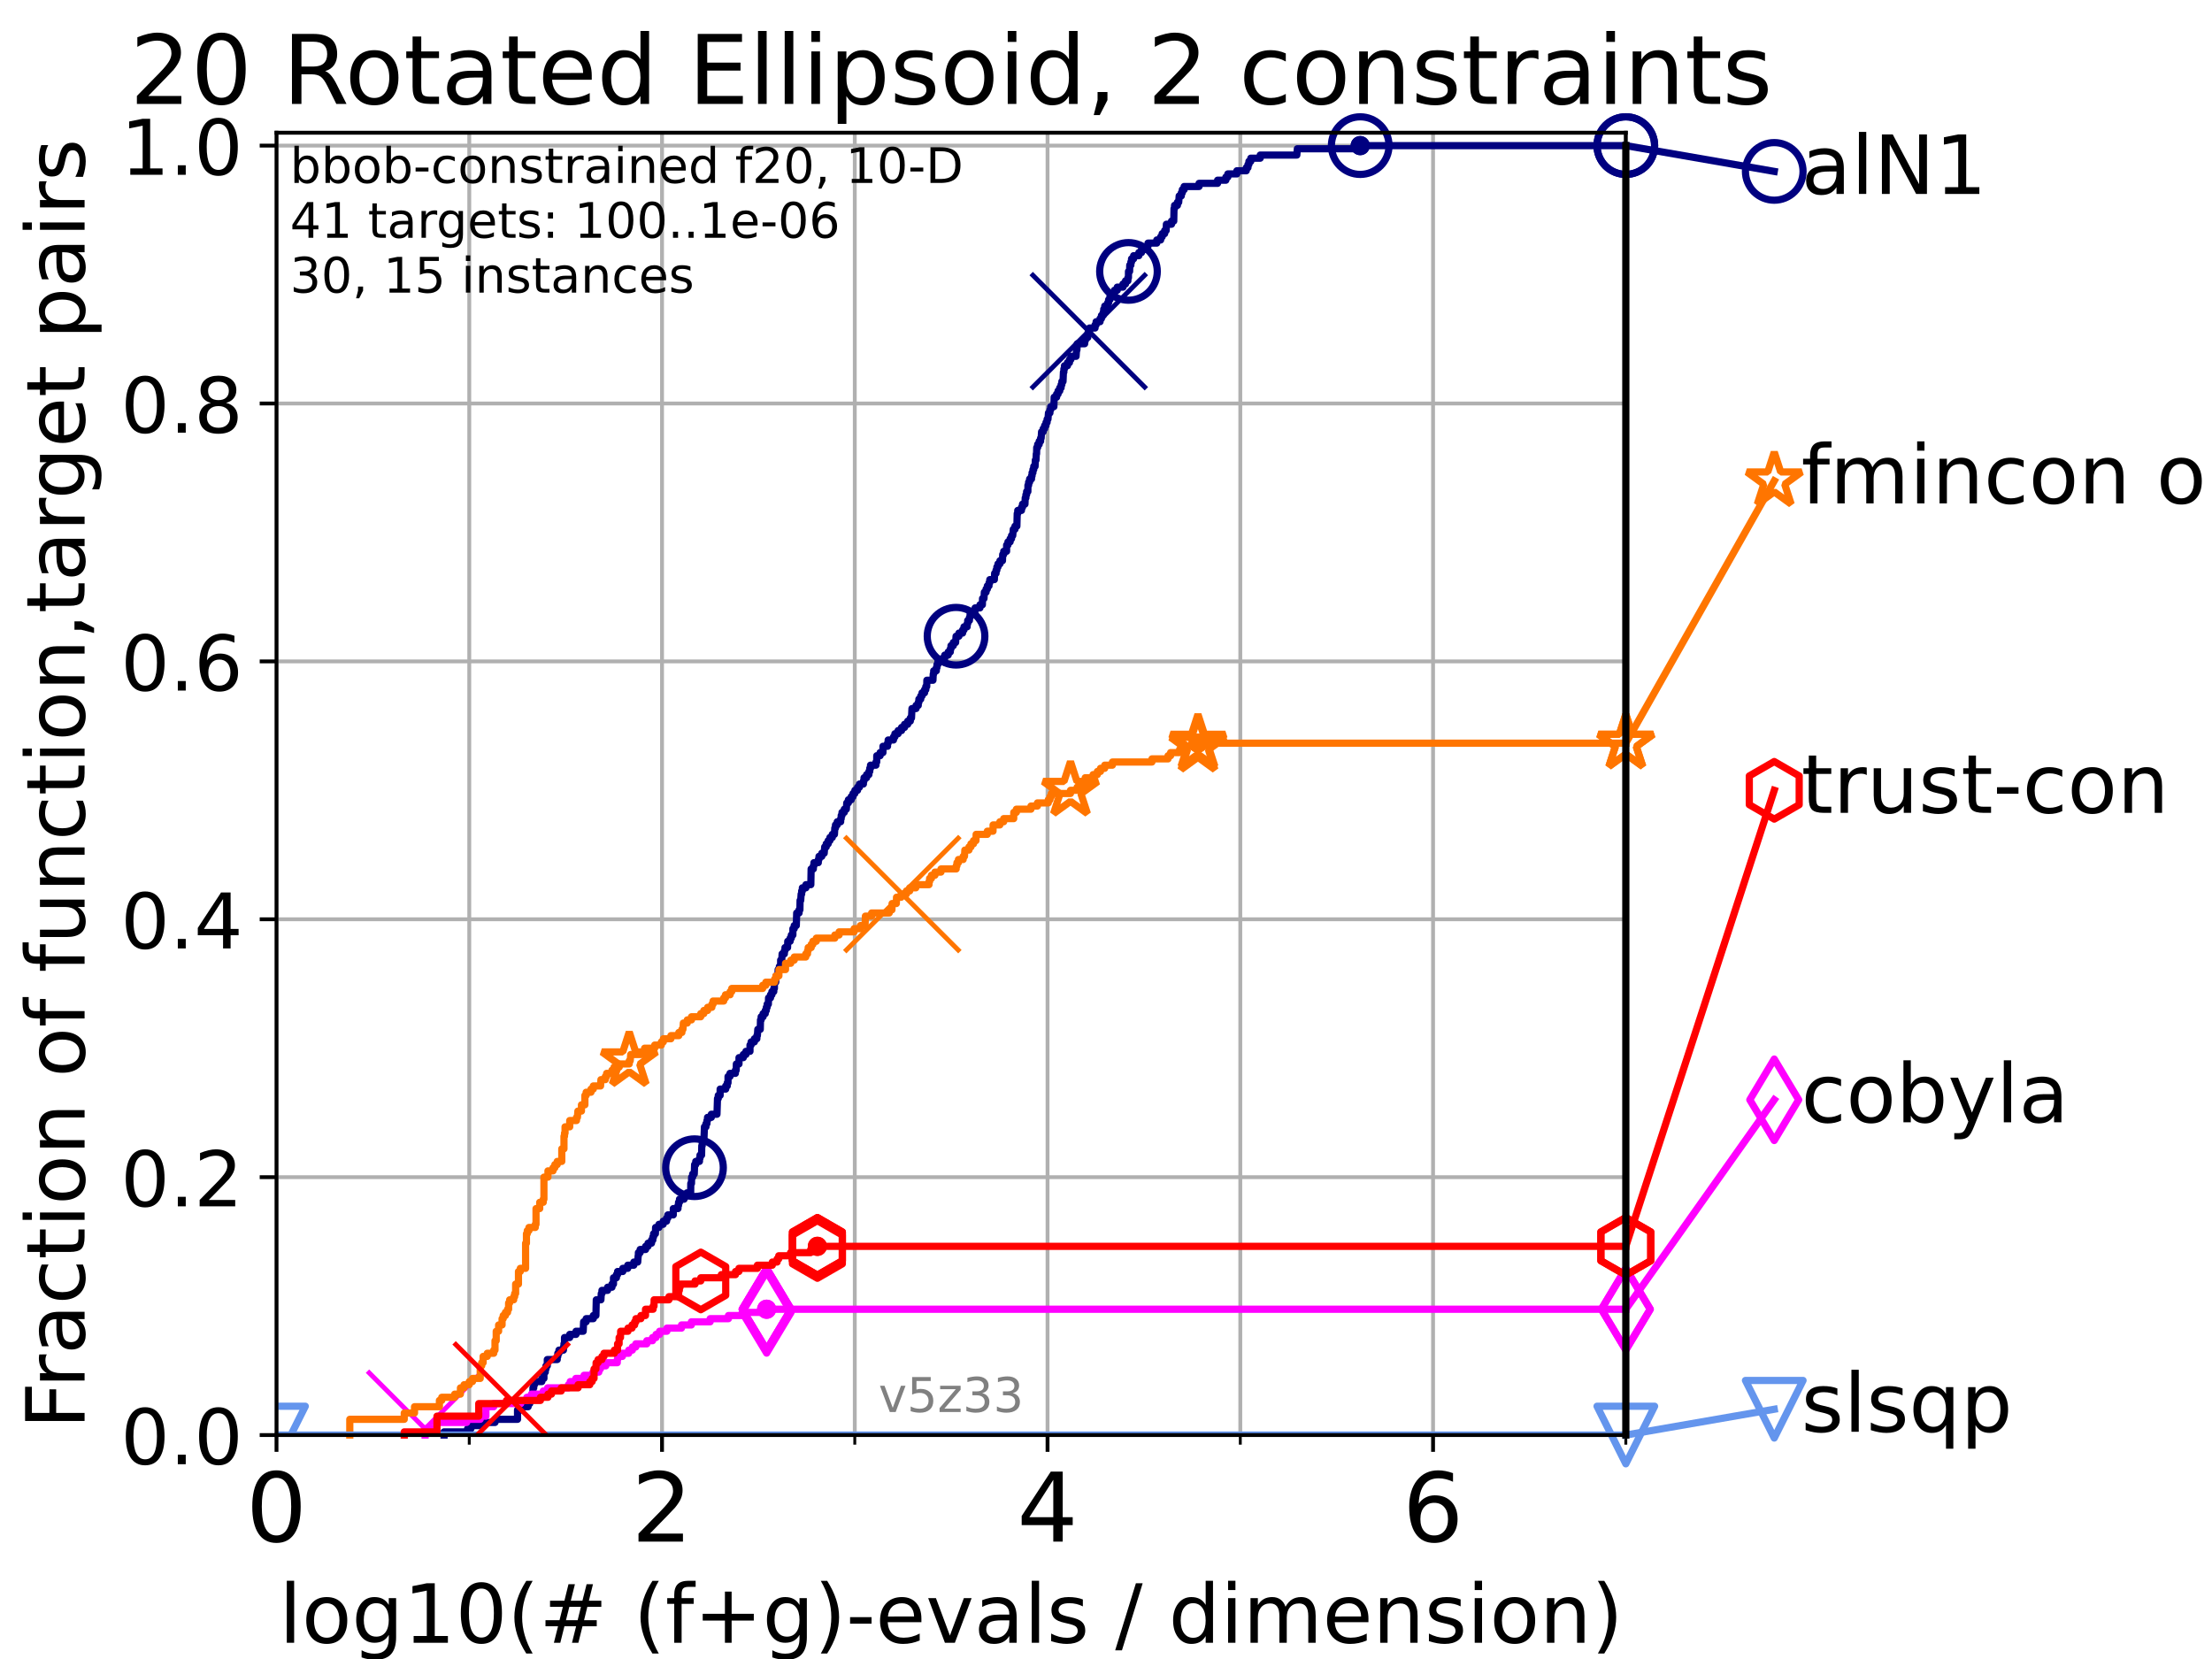 <?xml version="1.0" encoding="utf-8" standalone="no"?>
<!DOCTYPE svg PUBLIC "-//W3C//DTD SVG 1.1//EN"
  "http://www.w3.org/Graphics/SVG/1.1/DTD/svg11.dtd">
<!-- Created with matplotlib (https://matplotlib.org/) -->
<svg height="345.6pt" version="1.1" viewBox="0 0 460.8 345.6" width="460.8pt" xmlns="http://www.w3.org/2000/svg" xmlns:xlink="http://www.w3.org/1999/xlink">
 <defs>
  <style type="text/css">*{stroke-linecap:butt;stroke-linejoin:round;}</style>
 </defs>
 <g id="figure_1">
  <g id="patch_1">
   <path d="M 0 345.6 
L 460.8 345.6 
L 460.8 0 
L 0 0 
z
" style="fill:#ffffff;"/>
  </g>
  <g id="axes_1">
   <g id="patch_2">
    <path d="M 57.6 298.944 
L 338.688 298.944 
L 338.688 27.648 
L 57.6 27.648 
z
" style="fill:#ffffff;"/>
   </g>
   <g id="matplotlib.axis_1">
    <g id="xtick_1">
     <g id="line2d_1">
      <path clip-path="url(#pb8bf249675)" d="M 57.6 298.944 
L 57.6 27.648 
" style="fill:none;stroke:#b0b0b0;stroke-linecap:square;stroke-width:0.8;"/>
     </g>
     <g id="line2d_2">
      <defs>
       <path d="M 0 0 
L 0 3.5 
" id="md5f45b92ec" style="stroke:#000000;stroke-width:0.8;"/>
      </defs>
      <g>
       <use style="stroke:#000000;stroke-width:0.8;" x="57.6" xlink:href="#md5f45b92ec" y="298.944"/>
      </g>
     </g>
     <g id="text_1">
      <!-- 0 -->
      <g transform="translate(51.237 321.141)scale(0.2 -0.2)">
       <defs>
        <path d="M 31.781 66.406 
Q 24.172 66.406 20.328 58.906 
Q 16.5 51.422 16.5 36.375 
Q 16.5 21.391 20.328 13.891 
Q 24.172 6.391 31.781 6.391 
Q 39.453 6.391 43.281 13.891 
Q 47.125 21.391 47.125 36.375 
Q 47.125 51.422 43.281 58.906 
Q 39.453 66.406 31.781 66.406 
z
M 31.781 74.219 
Q 44.047 74.219 50.516 64.516 
Q 56.984 54.828 56.984 36.375 
Q 56.984 17.969 50.516 8.266 
Q 44.047 -1.422 31.781 -1.422 
Q 19.531 -1.422 13.062 8.266 
Q 6.594 17.969 6.594 36.375 
Q 6.594 54.828 13.062 64.516 
Q 19.531 74.219 31.781 74.219 
z
" id="DejaVuSans-48"/>
       </defs>
       <use xlink:href="#DejaVuSans-48"/>
      </g>
     </g>
    </g>
    <g id="xtick_2">
     <g id="line2d_3">
      <path clip-path="url(#pb8bf249675)" d="M 137.911 298.944 
L 137.911 27.648 
" style="fill:none;stroke:#b0b0b0;stroke-linecap:square;stroke-width:0.8;"/>
     </g>
     <g id="line2d_4">
      <g>
       <use style="stroke:#000000;stroke-width:0.8;" x="137.911" xlink:href="#md5f45b92ec" y="298.944"/>
      </g>
     </g>
     <g id="text_2">
      <!-- 2 -->
      <g transform="translate(131.548 321.141)scale(0.2 -0.2)">
       <defs>
        <path d="M 19.188 8.297 
L 53.609 8.297 
L 53.609 0 
L 7.328 0 
L 7.328 8.297 
Q 12.938 14.109 22.625 23.891 
Q 32.328 33.688 34.812 36.531 
Q 39.547 41.844 41.422 45.531 
Q 43.312 49.219 43.312 52.781 
Q 43.312 58.594 39.234 62.25 
Q 35.156 65.922 28.609 65.922 
Q 23.969 65.922 18.812 64.312 
Q 13.672 62.703 7.812 59.422 
L 7.812 69.391 
Q 13.766 71.781 18.938 73 
Q 24.125 74.219 28.422 74.219 
Q 39.75 74.219 46.484 68.547 
Q 53.219 62.891 53.219 53.422 
Q 53.219 48.922 51.531 44.891 
Q 49.859 40.875 45.406 35.406 
Q 44.188 33.984 37.641 27.219 
Q 31.109 20.453 19.188 8.297 
z
" id="DejaVuSans-50"/>
       </defs>
       <use xlink:href="#DejaVuSans-50"/>
      </g>
     </g>
    </g>
    <g id="xtick_3">
     <g id="line2d_5">
      <path clip-path="url(#pb8bf249675)" d="M 218.222 298.944 
L 218.222 27.648 
" style="fill:none;stroke:#b0b0b0;stroke-linecap:square;stroke-width:0.8;"/>
     </g>
     <g id="line2d_6">
      <g>
       <use style="stroke:#000000;stroke-width:0.8;" x="218.222" xlink:href="#md5f45b92ec" y="298.944"/>
      </g>
     </g>
     <g id="text_3">
      <!-- 4 -->
      <g transform="translate(211.859 321.141)scale(0.2 -0.2)">
       <defs>
        <path d="M 37.797 64.312 
L 12.891 25.391 
L 37.797 25.391 
z
M 35.203 72.906 
L 47.609 72.906 
L 47.609 25.391 
L 58.016 25.391 
L 58.016 17.188 
L 47.609 17.188 
L 47.609 0 
L 37.797 0 
L 37.797 17.188 
L 4.891 17.188 
L 4.891 26.703 
z
" id="DejaVuSans-52"/>
       </defs>
       <use xlink:href="#DejaVuSans-52"/>
      </g>
     </g>
    </g>
    <g id="xtick_4">
     <g id="line2d_7">
      <path clip-path="url(#pb8bf249675)" d="M 298.533 298.944 
L 298.533 27.648 
" style="fill:none;stroke:#b0b0b0;stroke-linecap:square;stroke-width:0.8;"/>
     </g>
     <g id="line2d_8">
      <g>
       <use style="stroke:#000000;stroke-width:0.8;" x="298.533" xlink:href="#md5f45b92ec" y="298.944"/>
      </g>
     </g>
     <g id="text_4">
      <!-- 6 -->
      <g transform="translate(292.17 321.141)scale(0.2 -0.2)">
       <defs>
        <path d="M 33.016 40.375 
Q 26.375 40.375 22.484 35.828 
Q 18.609 31.297 18.609 23.391 
Q 18.609 15.531 22.484 10.953 
Q 26.375 6.391 33.016 6.391 
Q 39.656 6.391 43.531 10.953 
Q 47.406 15.531 47.406 23.391 
Q 47.406 31.297 43.531 35.828 
Q 39.656 40.375 33.016 40.375 
z
M 52.594 71.297 
L 52.594 62.312 
Q 48.875 64.062 45.094 64.984 
Q 41.312 65.922 37.594 65.922 
Q 27.828 65.922 22.672 59.328 
Q 17.531 52.734 16.797 39.406 
Q 19.672 43.656 24.016 45.922 
Q 28.375 48.188 33.594 48.188 
Q 44.578 48.188 50.953 41.516 
Q 57.328 34.859 57.328 23.391 
Q 57.328 12.156 50.688 5.359 
Q 44.047 -1.422 33.016 -1.422 
Q 20.359 -1.422 13.672 8.266 
Q 6.984 17.969 6.984 36.375 
Q 6.984 53.656 15.188 63.938 
Q 23.391 74.219 37.203 74.219 
Q 40.922 74.219 44.703 73.484 
Q 48.484 72.75 52.594 71.297 
z
" id="DejaVuSans-54"/>
       </defs>
       <use xlink:href="#DejaVuSans-54"/>
      </g>
     </g>
    </g>
    <g id="xtick_5">
     <g id="line2d_9">
      <path clip-path="url(#pb8bf249675)" d="M 97.755 298.944 
L 97.755 27.648 
" style="fill:none;stroke:#b0b0b0;stroke-linecap:square;stroke-width:0.8;"/>
     </g>
     <g id="line2d_10">
      <defs>
       <path d="M 0 0 
L 0 2 
" id="mdda5dd1443" style="stroke:#000000;stroke-width:0.6;"/>
      </defs>
      <g>
       <use style="stroke:#000000;stroke-width:0.6;" x="97.755" xlink:href="#mdda5dd1443" y="298.944"/>
      </g>
     </g>
    </g>
    <g id="xtick_6">
     <g id="line2d_11">
      <path clip-path="url(#pb8bf249675)" d="M 178.066 298.944 
L 178.066 27.648 
" style="fill:none;stroke:#b0b0b0;stroke-linecap:square;stroke-width:0.8;"/>
     </g>
     <g id="line2d_12">
      <g>
       <use style="stroke:#000000;stroke-width:0.6;" x="178.066" xlink:href="#mdda5dd1443" y="298.944"/>
      </g>
     </g>
    </g>
    <g id="xtick_7">
     <g id="line2d_13">
      <path clip-path="url(#pb8bf249675)" d="M 258.377 298.944 
L 258.377 27.648 
" style="fill:none;stroke:#b0b0b0;stroke-linecap:square;stroke-width:0.8;"/>
     </g>
     <g id="line2d_14">
      <g>
       <use style="stroke:#000000;stroke-width:0.6;" x="258.377" xlink:href="#mdda5dd1443" y="298.944"/>
      </g>
     </g>
    </g>
    <g id="xtick_8">
     <g id="line2d_15">
      <path clip-path="url(#pb8bf249675)" d="M 338.688 298.944 
L 338.688 27.648 
" style="fill:none;stroke:#b0b0b0;stroke-linecap:square;stroke-width:0.8;"/>
     </g>
     <g id="line2d_16">
      <g>
       <use style="stroke:#000000;stroke-width:0.6;" x="338.688" xlink:href="#mdda5dd1443" y="298.944"/>
      </g>
     </g>
    </g>
    <g id="text_5">
     <!-- log10(# (f+g)-evals / dimension) -->
     <g transform="translate(58.145 342.218)scale(0.17 -0.17)">
      <defs>
       <path d="M 9.422 75.984 
L 18.406 75.984 
L 18.406 0 
L 9.422 0 
z
" id="DejaVuSans-108"/>
       <path d="M 30.609 48.391 
Q 23.391 48.391 19.188 42.75 
Q 14.984 37.109 14.984 27.297 
Q 14.984 17.484 19.156 11.844 
Q 23.344 6.203 30.609 6.203 
Q 37.797 6.203 41.984 11.859 
Q 46.188 17.531 46.188 27.297 
Q 46.188 37.016 41.984 42.703 
Q 37.797 48.391 30.609 48.391 
z
M 30.609 56 
Q 42.328 56 49.016 48.375 
Q 55.719 40.766 55.719 27.297 
Q 55.719 13.875 49.016 6.219 
Q 42.328 -1.422 30.609 -1.422 
Q 18.844 -1.422 12.172 6.219 
Q 5.516 13.875 5.516 27.297 
Q 5.516 40.766 12.172 48.375 
Q 18.844 56 30.609 56 
z
" id="DejaVuSans-111"/>
       <path d="M 45.406 27.984 
Q 45.406 37.75 41.375 43.109 
Q 37.359 48.484 30.078 48.484 
Q 22.859 48.484 18.828 43.109 
Q 14.797 37.75 14.797 27.984 
Q 14.797 18.266 18.828 12.891 
Q 22.859 7.516 30.078 7.516 
Q 37.359 7.516 41.375 12.891 
Q 45.406 18.266 45.406 27.984 
z
M 54.391 6.781 
Q 54.391 -7.172 48.188 -13.984 
Q 42 -20.797 29.203 -20.797 
Q 24.469 -20.797 20.266 -20.094 
Q 16.062 -19.391 12.109 -17.922 
L 12.109 -9.188 
Q 16.062 -11.328 19.922 -12.344 
Q 23.781 -13.375 27.781 -13.375 
Q 36.625 -13.375 41.016 -8.766 
Q 45.406 -4.156 45.406 5.172 
L 45.406 9.625 
Q 42.625 4.781 38.281 2.391 
Q 33.938 0 27.875 0 
Q 17.828 0 11.672 7.656 
Q 5.516 15.328 5.516 27.984 
Q 5.516 40.672 11.672 48.328 
Q 17.828 56 27.875 56 
Q 33.938 56 38.281 53.609 
Q 42.625 51.219 45.406 46.391 
L 45.406 54.688 
L 54.391 54.688 
z
" id="DejaVuSans-103"/>
       <path d="M 12.406 8.297 
L 28.516 8.297 
L 28.516 63.922 
L 10.984 60.406 
L 10.984 69.391 
L 28.422 72.906 
L 38.281 72.906 
L 38.281 8.297 
L 54.391 8.297 
L 54.391 0 
L 12.406 0 
z
" id="DejaVuSans-49"/>
       <path d="M 31 75.875 
Q 24.469 64.656 21.281 53.656 
Q 18.109 42.672 18.109 31.391 
Q 18.109 20.125 21.312 9.062 
Q 24.516 -2 31 -13.188 
L 23.188 -13.188 
Q 15.875 -1.703 12.234 9.375 
Q 8.594 20.453 8.594 31.391 
Q 8.594 42.281 12.203 53.312 
Q 15.828 64.359 23.188 75.875 
z
" id="DejaVuSans-40"/>
       <path d="M 51.125 44 
L 36.922 44 
L 32.812 27.688 
L 47.125 27.688 
z
M 43.797 71.781 
L 38.719 51.516 
L 52.984 51.516 
L 58.109 71.781 
L 65.922 71.781 
L 60.891 51.516 
L 76.125 51.516 
L 76.125 44 
L 58.984 44 
L 54.984 27.688 
L 70.516 27.688 
L 70.516 20.219 
L 53.078 20.219 
L 48 0 
L 40.188 0 
L 45.219 20.219 
L 30.906 20.219 
L 25.875 0 
L 18.016 0 
L 23.094 20.219 
L 7.719 20.219 
L 7.719 27.688 
L 24.906 27.688 
L 29 44 
L 13.281 44 
L 13.281 51.516 
L 30.906 51.516 
L 35.891 71.781 
z
" id="DejaVuSans-35"/>
       <path id="DejaVuSans-32"/>
       <path d="M 37.109 75.984 
L 37.109 68.5 
L 28.516 68.5 
Q 23.688 68.5 21.797 66.547 
Q 19.922 64.594 19.922 59.516 
L 19.922 54.688 
L 34.719 54.688 
L 34.719 47.703 
L 19.922 47.703 
L 19.922 0 
L 10.891 0 
L 10.891 47.703 
L 2.297 47.703 
L 2.297 54.688 
L 10.891 54.688 
L 10.891 58.5 
Q 10.891 67.625 15.141 71.797 
Q 19.391 75.984 28.609 75.984 
z
" id="DejaVuSans-102"/>
       <path d="M 46 62.703 
L 46 35.5 
L 73.188 35.5 
L 73.188 27.203 
L 46 27.203 
L 46 0 
L 37.797 0 
L 37.797 27.203 
L 10.594 27.203 
L 10.594 35.5 
L 37.797 35.5 
L 37.797 62.703 
z
" id="DejaVuSans-43"/>
       <path d="M 8.016 75.875 
L 15.828 75.875 
Q 23.141 64.359 26.781 53.312 
Q 30.422 42.281 30.422 31.391 
Q 30.422 20.453 26.781 9.375 
Q 23.141 -1.703 15.828 -13.188 
L 8.016 -13.188 
Q 14.5 -2 17.703 9.062 
Q 20.906 20.125 20.906 31.391 
Q 20.906 42.672 17.703 53.656 
Q 14.5 64.656 8.016 75.875 
z
" id="DejaVuSans-41"/>
       <path d="M 4.891 31.391 
L 31.203 31.391 
L 31.203 23.391 
L 4.891 23.391 
z
" id="DejaVuSans-45"/>
       <path d="M 56.203 29.594 
L 56.203 25.203 
L 14.891 25.203 
Q 15.484 15.922 20.484 11.062 
Q 25.484 6.203 34.422 6.203 
Q 39.594 6.203 44.453 7.469 
Q 49.312 8.734 54.109 11.281 
L 54.109 2.781 
Q 49.266 0.734 44.188 -0.344 
Q 39.109 -1.422 33.891 -1.422 
Q 20.797 -1.422 13.156 6.188 
Q 5.516 13.812 5.516 26.812 
Q 5.516 40.234 12.766 48.109 
Q 20.016 56 32.328 56 
Q 43.359 56 49.781 48.891 
Q 56.203 41.797 56.203 29.594 
z
M 47.219 32.234 
Q 47.125 39.594 43.094 43.984 
Q 39.062 48.391 32.422 48.391 
Q 24.906 48.391 20.391 44.141 
Q 15.875 39.891 15.188 32.172 
z
" id="DejaVuSans-101"/>
       <path d="M 2.984 54.688 
L 12.5 54.688 
L 29.594 8.797 
L 46.688 54.688 
L 56.203 54.688 
L 35.688 0 
L 23.484 0 
z
" id="DejaVuSans-118"/>
       <path d="M 34.281 27.484 
Q 23.391 27.484 19.188 25 
Q 14.984 22.516 14.984 16.5 
Q 14.984 11.719 18.141 8.906 
Q 21.297 6.109 26.703 6.109 
Q 34.188 6.109 38.703 11.406 
Q 43.219 16.703 43.219 25.484 
L 43.219 27.484 
z
M 52.203 31.203 
L 52.203 0 
L 43.219 0 
L 43.219 8.297 
Q 40.141 3.328 35.547 0.953 
Q 30.953 -1.422 24.312 -1.422 
Q 15.922 -1.422 10.953 3.297 
Q 6 8.016 6 15.922 
Q 6 25.141 12.172 29.828 
Q 18.359 34.516 30.609 34.516 
L 43.219 34.516 
L 43.219 35.406 
Q 43.219 41.609 39.141 45 
Q 35.062 48.391 27.688 48.391 
Q 23 48.391 18.547 47.266 
Q 14.109 46.141 10.016 43.891 
L 10.016 52.203 
Q 14.938 54.109 19.578 55.047 
Q 24.219 56 28.609 56 
Q 40.484 56 46.344 49.844 
Q 52.203 43.703 52.203 31.203 
z
" id="DejaVuSans-97"/>
       <path d="M 44.281 53.078 
L 44.281 44.578 
Q 40.484 46.531 36.375 47.5 
Q 32.281 48.484 27.875 48.484 
Q 21.188 48.484 17.844 46.438 
Q 14.5 44.391 14.5 40.281 
Q 14.5 37.156 16.891 35.375 
Q 19.281 33.594 26.516 31.984 
L 29.594 31.297 
Q 39.156 29.25 43.188 25.516 
Q 47.219 21.781 47.219 15.094 
Q 47.219 7.469 41.188 3.016 
Q 35.156 -1.422 24.609 -1.422 
Q 20.219 -1.422 15.453 -0.562 
Q 10.688 0.297 5.422 2 
L 5.422 11.281 
Q 10.406 8.688 15.234 7.391 
Q 20.062 6.109 24.812 6.109 
Q 31.156 6.109 34.562 8.281 
Q 37.984 10.453 37.984 14.406 
Q 37.984 18.062 35.516 20.016 
Q 33.062 21.969 24.703 23.781 
L 21.578 24.516 
Q 13.234 26.266 9.516 29.906 
Q 5.812 33.547 5.812 39.891 
Q 5.812 47.609 11.281 51.797 
Q 16.75 56 26.812 56 
Q 31.781 56 36.172 55.266 
Q 40.578 54.547 44.281 53.078 
z
" id="DejaVuSans-115"/>
       <path d="M 25.391 72.906 
L 33.688 72.906 
L 8.297 -9.281 
L 0 -9.281 
z
" id="DejaVuSans-47"/>
       <path d="M 45.406 46.391 
L 45.406 75.984 
L 54.391 75.984 
L 54.391 0 
L 45.406 0 
L 45.406 8.203 
Q 42.578 3.328 38.25 0.953 
Q 33.938 -1.422 27.875 -1.422 
Q 17.969 -1.422 11.734 6.484 
Q 5.516 14.406 5.516 27.297 
Q 5.516 40.188 11.734 48.094 
Q 17.969 56 27.875 56 
Q 33.938 56 38.25 53.625 
Q 42.578 51.266 45.406 46.391 
z
M 14.797 27.297 
Q 14.797 17.391 18.875 11.75 
Q 22.953 6.109 30.078 6.109 
Q 37.203 6.109 41.297 11.75 
Q 45.406 17.391 45.406 27.297 
Q 45.406 37.203 41.297 42.844 
Q 37.203 48.484 30.078 48.484 
Q 22.953 48.484 18.875 42.844 
Q 14.797 37.203 14.797 27.297 
z
" id="DejaVuSans-100"/>
       <path d="M 9.422 54.688 
L 18.406 54.688 
L 18.406 0 
L 9.422 0 
z
M 9.422 75.984 
L 18.406 75.984 
L 18.406 64.594 
L 9.422 64.594 
z
" id="DejaVuSans-105"/>
       <path d="M 52 44.188 
Q 55.375 50.25 60.062 53.125 
Q 64.75 56 71.094 56 
Q 79.641 56 84.281 50.016 
Q 88.922 44.047 88.922 33.016 
L 88.922 0 
L 79.891 0 
L 79.891 32.719 
Q 79.891 40.578 77.094 44.375 
Q 74.312 48.188 68.609 48.188 
Q 61.625 48.188 57.562 43.547 
Q 53.516 38.922 53.516 30.906 
L 53.516 0 
L 44.484 0 
L 44.484 32.719 
Q 44.484 40.625 41.703 44.406 
Q 38.922 48.188 33.109 48.188 
Q 26.219 48.188 22.156 43.531 
Q 18.109 38.875 18.109 30.906 
L 18.109 0 
L 9.078 0 
L 9.078 54.688 
L 18.109 54.688 
L 18.109 46.188 
Q 21.188 51.219 25.484 53.609 
Q 29.781 56 35.688 56 
Q 41.656 56 45.828 52.969 
Q 50 49.953 52 44.188 
z
" id="DejaVuSans-109"/>
       <path d="M 54.891 33.016 
L 54.891 0 
L 45.906 0 
L 45.906 32.719 
Q 45.906 40.484 42.875 44.328 
Q 39.844 48.188 33.797 48.188 
Q 26.516 48.188 22.312 43.547 
Q 18.109 38.922 18.109 30.906 
L 18.109 0 
L 9.078 0 
L 9.078 54.688 
L 18.109 54.688 
L 18.109 46.188 
Q 21.344 51.125 25.703 53.562 
Q 30.078 56 35.797 56 
Q 45.219 56 50.047 50.172 
Q 54.891 44.344 54.891 33.016 
z
" id="DejaVuSans-110"/>
      </defs>
      <use xlink:href="#DejaVuSans-108"/>
      <use x="27.783" xlink:href="#DejaVuSans-111"/>
      <use x="88.965" xlink:href="#DejaVuSans-103"/>
      <use x="152.441" xlink:href="#DejaVuSans-49"/>
      <use x="216.064" xlink:href="#DejaVuSans-48"/>
      <use x="279.688" xlink:href="#DejaVuSans-40"/>
      <use x="318.701" xlink:href="#DejaVuSans-35"/>
      <use x="402.49" xlink:href="#DejaVuSans-32"/>
      <use x="434.277" xlink:href="#DejaVuSans-40"/>
      <use x="473.291" xlink:href="#DejaVuSans-102"/>
      <use x="508.496" xlink:href="#DejaVuSans-43"/>
      <use x="592.285" xlink:href="#DejaVuSans-103"/>
      <use x="655.762" xlink:href="#DejaVuSans-41"/>
      <use x="694.775" xlink:href="#DejaVuSans-45"/>
      <use x="730.859" xlink:href="#DejaVuSans-101"/>
      <use x="792.383" xlink:href="#DejaVuSans-118"/>
      <use x="851.562" xlink:href="#DejaVuSans-97"/>
      <use x="912.842" xlink:href="#DejaVuSans-108"/>
      <use x="940.625" xlink:href="#DejaVuSans-115"/>
      <use x="992.725" xlink:href="#DejaVuSans-32"/>
      <use x="1024.512" xlink:href="#DejaVuSans-47"/>
      <use x="1058.203" xlink:href="#DejaVuSans-32"/>
      <use x="1089.99" xlink:href="#DejaVuSans-100"/>
      <use x="1153.467" xlink:href="#DejaVuSans-105"/>
      <use x="1181.25" xlink:href="#DejaVuSans-109"/>
      <use x="1278.662" xlink:href="#DejaVuSans-101"/>
      <use x="1340.186" xlink:href="#DejaVuSans-110"/>
      <use x="1403.564" xlink:href="#DejaVuSans-115"/>
      <use x="1455.664" xlink:href="#DejaVuSans-105"/>
      <use x="1483.447" xlink:href="#DejaVuSans-111"/>
      <use x="1544.629" xlink:href="#DejaVuSans-110"/>
      <use x="1608.008" xlink:href="#DejaVuSans-41"/>
     </g>
    </g>
   </g>
   <g id="matplotlib.axis_2">
    <g id="ytick_1">
     <g id="line2d_17">
      <path clip-path="url(#pb8bf249675)" d="M 57.6 298.944 
L 338.688 298.944 
" style="fill:none;stroke:#b0b0b0;stroke-linecap:square;stroke-width:0.8;"/>
     </g>
     <g id="line2d_18">
      <defs>
       <path d="M 0 0 
L -3.5 0 
" id="m9ec43f59db" style="stroke:#000000;stroke-width:0.8;"/>
      </defs>
      <g>
       <use style="stroke:#000000;stroke-width:0.8;" x="57.6" xlink:href="#m9ec43f59db" y="298.944"/>
      </g>
     </g>
     <g id="text_6">
      <!-- 0.0 -->
      <g transform="translate(25.155 305.023)scale(0.16 -0.16)">
       <defs>
        <path d="M 10.688 12.406 
L 21 12.406 
L 21 0 
L 10.688 0 
z
" id="DejaVuSans-46"/>
       </defs>
       <use xlink:href="#DejaVuSans-48"/>
       <use x="63.623" xlink:href="#DejaVuSans-46"/>
       <use x="95.41" xlink:href="#DejaVuSans-48"/>
      </g>
     </g>
    </g>
    <g id="ytick_2">
     <g id="line2d_19">
      <path clip-path="url(#pb8bf249675)" d="M 57.6 245.222 
L 338.688 245.222 
" style="fill:none;stroke:#b0b0b0;stroke-linecap:square;stroke-width:0.8;"/>
     </g>
     <g id="line2d_20">
      <g>
       <use style="stroke:#000000;stroke-width:0.8;" x="57.6" xlink:href="#m9ec43f59db" y="245.222"/>
      </g>
     </g>
     <g id="text_7">
      <!-- 0.2 -->
      <g transform="translate(25.155 251.301)scale(0.16 -0.16)">
       <use xlink:href="#DejaVuSans-48"/>
       <use x="63.623" xlink:href="#DejaVuSans-46"/>
       <use x="95.41" xlink:href="#DejaVuSans-50"/>
      </g>
     </g>
    </g>
    <g id="ytick_3">
     <g id="line2d_21">
      <path clip-path="url(#pb8bf249675)" d="M 57.6 191.5 
L 338.688 191.5 
" style="fill:none;stroke:#b0b0b0;stroke-linecap:square;stroke-width:0.8;"/>
     </g>
     <g id="line2d_22">
      <g>
       <use style="stroke:#000000;stroke-width:0.8;" x="57.6" xlink:href="#m9ec43f59db" y="191.5"/>
      </g>
     </g>
     <g id="text_8">
      <!-- 0.4 -->
      <g transform="translate(25.155 197.579)scale(0.16 -0.16)">
       <use xlink:href="#DejaVuSans-48"/>
       <use x="63.623" xlink:href="#DejaVuSans-46"/>
       <use x="95.41" xlink:href="#DejaVuSans-52"/>
      </g>
     </g>
    </g>
    <g id="ytick_4">
     <g id="line2d_23">
      <path clip-path="url(#pb8bf249675)" d="M 57.6 137.778 
L 338.688 137.778 
" style="fill:none;stroke:#b0b0b0;stroke-linecap:square;stroke-width:0.8;"/>
     </g>
     <g id="line2d_24">
      <g>
       <use style="stroke:#000000;stroke-width:0.8;" x="57.6" xlink:href="#m9ec43f59db" y="137.778"/>
      </g>
     </g>
     <g id="text_9">
      <!-- 0.6 -->
      <g transform="translate(25.155 143.857)scale(0.16 -0.16)">
       <use xlink:href="#DejaVuSans-48"/>
       <use x="63.623" xlink:href="#DejaVuSans-46"/>
       <use x="95.41" xlink:href="#DejaVuSans-54"/>
      </g>
     </g>
    </g>
    <g id="ytick_5">
     <g id="line2d_25">
      <path clip-path="url(#pb8bf249675)" d="M 57.6 84.056 
L 338.688 84.056 
" style="fill:none;stroke:#b0b0b0;stroke-linecap:square;stroke-width:0.8;"/>
     </g>
     <g id="line2d_26">
      <g>
       <use style="stroke:#000000;stroke-width:0.8;" x="57.6" xlink:href="#m9ec43f59db" y="84.056"/>
      </g>
     </g>
     <g id="text_10">
      <!-- 0.8 -->
      <g transform="translate(25.155 90.135)scale(0.16 -0.16)">
       <defs>
        <path d="M 31.781 34.625 
Q 24.75 34.625 20.719 30.859 
Q 16.703 27.094 16.703 20.516 
Q 16.703 13.922 20.719 10.156 
Q 24.75 6.391 31.781 6.391 
Q 38.812 6.391 42.859 10.172 
Q 46.922 13.969 46.922 20.516 
Q 46.922 27.094 42.891 30.859 
Q 38.875 34.625 31.781 34.625 
z
M 21.922 38.812 
Q 15.578 40.375 12.031 44.719 
Q 8.5 49.078 8.5 55.328 
Q 8.5 64.062 14.719 69.141 
Q 20.953 74.219 31.781 74.219 
Q 42.672 74.219 48.875 69.141 
Q 55.078 64.062 55.078 55.328 
Q 55.078 49.078 51.531 44.719 
Q 48 40.375 41.703 38.812 
Q 48.828 37.156 52.797 32.312 
Q 56.781 27.484 56.781 20.516 
Q 56.781 9.906 50.312 4.234 
Q 43.844 -1.422 31.781 -1.422 
Q 19.734 -1.422 13.25 4.234 
Q 6.781 9.906 6.781 20.516 
Q 6.781 27.484 10.781 32.312 
Q 14.797 37.156 21.922 38.812 
z
M 18.312 54.391 
Q 18.312 48.734 21.844 45.562 
Q 25.391 42.391 31.781 42.391 
Q 38.141 42.391 41.719 45.562 
Q 45.312 48.734 45.312 54.391 
Q 45.312 60.062 41.719 63.234 
Q 38.141 66.406 31.781 66.406 
Q 25.391 66.406 21.844 63.234 
Q 18.312 60.062 18.312 54.391 
z
" id="DejaVuSans-56"/>
       </defs>
       <use xlink:href="#DejaVuSans-48"/>
       <use x="63.623" xlink:href="#DejaVuSans-46"/>
       <use x="95.41" xlink:href="#DejaVuSans-56"/>
      </g>
     </g>
    </g>
    <g id="ytick_6">
     <g id="line2d_27">
      <path clip-path="url(#pb8bf249675)" d="M 57.6 30.334 
L 338.688 30.334 
" style="fill:none;stroke:#b0b0b0;stroke-linecap:square;stroke-width:0.8;"/>
     </g>
     <g id="line2d_28">
      <g>
       <use style="stroke:#000000;stroke-width:0.8;" x="57.6" xlink:href="#m9ec43f59db" y="30.334"/>
      </g>
     </g>
     <g id="text_11">
      <!-- 1.0 -->
      <g transform="translate(25.155 36.413)scale(0.16 -0.16)">
       <use xlink:href="#DejaVuSans-49"/>
       <use x="63.623" xlink:href="#DejaVuSans-46"/>
       <use x="95.41" xlink:href="#DejaVuSans-48"/>
      </g>
     </g>
    </g>
    <g id="text_12">
     <!-- Fraction of function,target pairs -->
     <g transform="translate(17.62 297.681)rotate(-90)scale(0.17 -0.17)">
      <defs>
       <path d="M 9.812 72.906 
L 51.703 72.906 
L 51.703 64.594 
L 19.672 64.594 
L 19.672 43.109 
L 48.578 43.109 
L 48.578 34.812 
L 19.672 34.812 
L 19.672 0 
L 9.812 0 
z
" id="DejaVuSans-70"/>
       <path d="M 41.109 46.297 
Q 39.594 47.172 37.812 47.578 
Q 36.031 48 33.891 48 
Q 26.266 48 22.188 43.047 
Q 18.109 38.094 18.109 28.812 
L 18.109 0 
L 9.078 0 
L 9.078 54.688 
L 18.109 54.688 
L 18.109 46.188 
Q 20.953 51.172 25.484 53.578 
Q 30.031 56 36.531 56 
Q 37.453 56 38.578 55.875 
Q 39.703 55.766 41.062 55.516 
z
" id="DejaVuSans-114"/>
       <path d="M 48.781 52.594 
L 48.781 44.188 
Q 44.969 46.297 41.141 47.344 
Q 37.312 48.391 33.406 48.391 
Q 24.656 48.391 19.812 42.844 
Q 14.984 37.312 14.984 27.297 
Q 14.984 17.281 19.812 11.734 
Q 24.656 6.203 33.406 6.203 
Q 37.312 6.203 41.141 7.25 
Q 44.969 8.297 48.781 10.406 
L 48.781 2.094 
Q 45.016 0.344 40.984 -0.531 
Q 36.969 -1.422 32.422 -1.422 
Q 20.062 -1.422 12.781 6.344 
Q 5.516 14.109 5.516 27.297 
Q 5.516 40.672 12.859 48.328 
Q 20.219 56 33.016 56 
Q 37.156 56 41.109 55.141 
Q 45.062 54.297 48.781 52.594 
z
" id="DejaVuSans-99"/>
       <path d="M 18.312 70.219 
L 18.312 54.688 
L 36.812 54.688 
L 36.812 47.703 
L 18.312 47.703 
L 18.312 18.016 
Q 18.312 11.328 20.141 9.422 
Q 21.969 7.516 27.594 7.516 
L 36.812 7.516 
L 36.812 0 
L 27.594 0 
Q 17.188 0 13.234 3.875 
Q 9.281 7.766 9.281 18.016 
L 9.281 47.703 
L 2.688 47.703 
L 2.688 54.688 
L 9.281 54.688 
L 9.281 70.219 
z
" id="DejaVuSans-116"/>
       <path d="M 8.5 21.578 
L 8.5 54.688 
L 17.484 54.688 
L 17.484 21.922 
Q 17.484 14.156 20.5 10.266 
Q 23.531 6.391 29.594 6.391 
Q 36.859 6.391 41.078 11.031 
Q 45.312 15.672 45.312 23.688 
L 45.312 54.688 
L 54.297 54.688 
L 54.297 0 
L 45.312 0 
L 45.312 8.406 
Q 42.047 3.422 37.719 1 
Q 33.406 -1.422 27.688 -1.422 
Q 18.266 -1.422 13.375 4.438 
Q 8.5 10.297 8.5 21.578 
z
M 31.109 56 
z
" id="DejaVuSans-117"/>
       <path d="M 11.719 12.406 
L 22.016 12.406 
L 22.016 4 
L 14.016 -11.625 
L 7.719 -11.625 
L 11.719 4 
z
" id="DejaVuSans-44"/>
       <path d="M 18.109 8.203 
L 18.109 -20.797 
L 9.078 -20.797 
L 9.078 54.688 
L 18.109 54.688 
L 18.109 46.391 
Q 20.953 51.266 25.266 53.625 
Q 29.594 56 35.594 56 
Q 45.562 56 51.781 48.094 
Q 58.016 40.188 58.016 27.297 
Q 58.016 14.406 51.781 6.484 
Q 45.562 -1.422 35.594 -1.422 
Q 29.594 -1.422 25.266 0.953 
Q 20.953 3.328 18.109 8.203 
z
M 48.688 27.297 
Q 48.688 37.203 44.609 42.844 
Q 40.531 48.484 33.406 48.484 
Q 26.266 48.484 22.188 42.844 
Q 18.109 37.203 18.109 27.297 
Q 18.109 17.391 22.188 11.75 
Q 26.266 6.109 33.406 6.109 
Q 40.531 6.109 44.609 11.75 
Q 48.688 17.391 48.688 27.297 
z
" id="DejaVuSans-112"/>
      </defs>
      <use xlink:href="#DejaVuSans-70"/>
      <use x="50.27" xlink:href="#DejaVuSans-114"/>
      <use x="91.383" xlink:href="#DejaVuSans-97"/>
      <use x="152.662" xlink:href="#DejaVuSans-99"/>
      <use x="207.643" xlink:href="#DejaVuSans-116"/>
      <use x="246.852" xlink:href="#DejaVuSans-105"/>
      <use x="274.635" xlink:href="#DejaVuSans-111"/>
      <use x="335.816" xlink:href="#DejaVuSans-110"/>
      <use x="399.195" xlink:href="#DejaVuSans-32"/>
      <use x="430.982" xlink:href="#DejaVuSans-111"/>
      <use x="492.164" xlink:href="#DejaVuSans-102"/>
      <use x="527.369" xlink:href="#DejaVuSans-32"/>
      <use x="559.156" xlink:href="#DejaVuSans-102"/>
      <use x="594.361" xlink:href="#DejaVuSans-117"/>
      <use x="657.74" xlink:href="#DejaVuSans-110"/>
      <use x="721.119" xlink:href="#DejaVuSans-99"/>
      <use x="776.1" xlink:href="#DejaVuSans-116"/>
      <use x="815.309" xlink:href="#DejaVuSans-105"/>
      <use x="843.092" xlink:href="#DejaVuSans-111"/>
      <use x="904.273" xlink:href="#DejaVuSans-110"/>
      <use x="967.652" xlink:href="#DejaVuSans-44"/>
      <use x="999.439" xlink:href="#DejaVuSans-116"/>
      <use x="1038.648" xlink:href="#DejaVuSans-97"/>
      <use x="1099.928" xlink:href="#DejaVuSans-114"/>
      <use x="1139.291" xlink:href="#DejaVuSans-103"/>
      <use x="1202.768" xlink:href="#DejaVuSans-101"/>
      <use x="1264.291" xlink:href="#DejaVuSans-116"/>
      <use x="1303.5" xlink:href="#DejaVuSans-32"/>
      <use x="1335.287" xlink:href="#DejaVuSans-112"/>
      <use x="1398.764" xlink:href="#DejaVuSans-97"/>
      <use x="1460.043" xlink:href="#DejaVuSans-105"/>
      <use x="1487.826" xlink:href="#DejaVuSans-114"/>
      <use x="1528.939" xlink:href="#DejaVuSans-115"/>
     </g>
    </g>
   </g>
   <g id="line2d_29">
    <defs>
     <path d="M 0 1.5 
C 0.398 1.5 0.779 1.342 1.061 1.061 
C 1.342 0.779 1.5 0.398 1.5 0 
C 1.5 -0.398 1.342 -0.779 1.061 -1.061 
C 0.779 -1.342 0.398 -1.5 0 -1.5 
C -0.398 -1.5 -0.779 -1.342 -1.061 -1.061 
C -1.342 -0.779 -1.5 -0.398 -1.5 0 
C -1.5 0.398 -1.342 0.779 -1.061 1.061 
C -0.779 1.342 -0.398 1.5 0 1.5 
z
" id="m1c12dd2939" style="stroke:#000080;"/>
    </defs>
    <g>
     <use style="fill:#000080;stroke:#000080;" x="283.358" xlink:href="#m1c12dd2939" y="30.334"/>
     <use style="fill:#000080;stroke:#000080;" x="283.358" xlink:href="#m1c12dd2939" y="30.334"/>
    </g>
   </g>
   <g id="line2d_30">
    <path d="M 92.504 298.944 
L 92.504 298.289 
L 97.403 298.289 
L 97.403 297.634 
L 98.101 297.634 
L 98.101 296.979 
L 100.04 296.979 
L 100.04 296.323 
L 103.118 296.323 
L 103.118 295.668 
L 107.811 295.668 
L 107.811 293.703 
L 108.578 293.703 
L 108.578 293.048 
L 110.017 293.048 
L 110.017 292.393 
L 110.359 292.393 
L 110.359 291.737 
L 110.694 291.737 
L 110.694 291.082 
L 111.023 291.082 
L 111.023 289.117 
L 111.186 289.117 
L 111.186 288.462 
L 111.346 288.462 
L 111.346 287.807 
L 112.877 287.807 
L 112.877 287.151 
L 113.311 287.151 
L 113.311 285.841 
L 113.595 285.841 
L 113.595 285.186 
L 113.735 285.186 
L 113.735 284.531 
L 114.012 284.531 
L 114.012 283.22 
L 116.081 283.22 
L 116.081 282.565 
L 116.203 282.565 
L 116.203 281.91 
L 116.443 281.91 
L 116.443 281.255 
L 117.373 281.255 
L 117.373 280.6 
L 117.486 280.6 
L 117.486 279.945 
L 117.598 279.945 
L 117.598 278.634 
L 118.682 278.634 
L 118.682 277.979 
L 119.997 277.979 
L 119.997 277.324 
L 121.49 277.324 
L 121.579 275.359 
L 122.105 275.359 
L 122.105 274.704 
L 123.594 274.704 
L 123.594 274.048 
L 124.14 274.048 
L 124.216 270.773 
L 125.183 270.773 
L 125.256 269.462 
L 125.399 269.462 
L 125.399 268.807 
L 126.574 268.807 
L 126.574 268.152 
L 127.485 268.152 
L 127.485 267.497 
L 127.799 267.497 
L 127.799 266.187 
L 128.411 266.187 
L 128.411 265.532 
L 128.65 265.532 
L 128.65 264.876 
L 129.742 264.876 
L 129.742 264.221 
L 130.77 264.221 
L 130.77 263.566 
L 132.036 263.566 
L 132.036 262.911 
L 132.847 262.911 
L 132.94 261.601 
L 132.987 261.601 
L 132.987 260.946 
L 133.353 260.946 
L 133.353 260.29 
L 134.492 260.29 
L 134.492 259.635 
L 134.994 259.635 
L 134.994 258.98 
L 135.721 258.98 
L 135.721 258.325 
L 135.996 258.325 
L 135.996 257.67 
L 136.151 257.67 
L 136.151 257.015 
L 136.532 257.015 
L 136.57 255.704 
L 137.271 255.704 
L 137.271 255.049 
L 138.153 255.049 
L 138.153 254.394 
L 138.861 254.394 
L 138.861 253.739 
L 139.123 253.739 
L 139.123 253.084 
L 140.257 253.084 
L 140.257 251.773 
L 141.235 251.773 
L 141.235 251.118 
L 141.35 251.118 
L 141.35 250.463 
L 141.549 250.463 
L 141.549 249.808 
L 142.513 249.808 
L 142.513 249.153 
L 143.093 249.153 
L 143.093 248.498 
L 143.878 248.498 
L 143.903 246.532 
L 144.051 246.532 
L 144.075 245.222 
L 144.294 245.222 
L 144.294 244.567 
L 144.63 244.567 
L 144.701 242.601 
L 144.935 242.601 
L 144.935 241.946 
L 145.711 241.946 
L 145.711 241.291 
L 145.822 241.291 
L 145.822 240.636 
L 146.151 240.636 
L 146.194 238.671 
L 146.281 238.671 
L 146.302 237.36 
L 146.644 237.36 
L 146.749 234.74 
L 147.062 234.74 
L 147.062 234.085 
L 147.267 234.085 
L 147.267 233.429 
L 147.389 233.429 
L 147.389 232.774 
L 148.181 232.774 
L 148.181 232.119 
L 149.359 232.119 
L 149.468 228.843 
L 149.629 228.843 
L 149.629 228.188 
L 150.016 228.188 
L 150.016 226.878 
L 151.179 226.878 
L 151.179 226.223 
L 151.502 226.223 
L 151.502 225.568 
L 151.661 225.568 
L 151.661 224.257 
L 152.068 224.257 
L 152.068 223.602 
L 153.193 223.602 
L 153.193 222.947 
L 153.366 222.947 
L 153.395 221.637 
L 153.946 221.637 
L 153.946 220.326 
L 154.841 220.326 
L 154.841 219.671 
L 155.387 219.671 
L 155.387 219.016 
L 156.236 219.016 
L 156.236 217.706 
L 156.467 217.706 
L 156.467 217.051 
L 157.151 217.051 
L 157.151 216.396 
L 157.664 216.396 
L 157.664 215.74 
L 157.776 215.74 
L 157.865 214.43 
L 158.38 214.43 
L 158.423 212.465 
L 158.562 212.465 
L 158.562 211.81 
L 158.963 211.81 
L 158.963 211.154 
L 159.416 211.154 
L 159.416 210.499 
L 159.638 210.499 
L 159.638 209.844 
L 159.808 209.844 
L 159.808 209.189 
L 160.064 209.189 
L 160.103 207.879 
L 160.509 207.879 
L 160.509 207.224 
L 160.802 207.224 
L 160.802 206.568 
L 161.192 206.568 
L 161.192 205.913 
L 161.32 205.913 
L 161.32 204.603 
L 161.601 204.603 
L 161.672 203.293 
L 162.052 203.293 
L 162.104 201.982 
L 162.355 201.982 
L 162.355 201.327 
L 162.619 201.327 
L 162.619 200.017 
L 162.854 200.017 
L 162.929 198.707 
L 163.397 198.707 
L 163.397 198.052 
L 163.526 198.052 
L 163.526 197.396 
L 164.063 197.396 
L 164.102 196.086 
L 164.6 196.086 
L 164.6 195.431 
L 164.847 195.431 
L 164.847 194.776 
L 165.172 194.776 
L 165.172 193.465 
L 165.447 193.465 
L 165.447 192.81 
L 165.887 192.81 
L 165.964 190.19 
L 166.46 190.19 
L 166.46 189.535 
L 166.635 189.535 
L 166.669 187.569 
L 166.803 187.569 
L 166.889 186.259 
L 167.001 186.259 
L 167.001 185.604 
L 167.145 185.604 
L 167.145 184.949 
L 167.886 184.949 
L 167.886 184.293 
L 168.912 184.293 
L 168.971 181.018 
L 169.435 181.018 
L 169.435 180.363 
L 169.554 180.363 
L 169.554 179.707 
L 170.468 179.707 
L 170.468 179.052 
L 170.607 179.052 
L 170.607 178.397 
L 171.196 178.397 
L 171.196 177.742 
L 171.696 177.742 
L 171.796 176.432 
L 172.118 176.432 
L 172.118 175.777 
L 172.525 175.777 
L 172.525 175.121 
L 172.886 175.121 
L 172.886 174.466 
L 173.381 174.466 
L 173.381 173.811 
L 173.831 173.811 
L 173.902 172.501 
L 174.044 172.501 
L 174.044 171.846 
L 174.409 171.846 
L 174.409 171.191 
L 175.125 171.191 
L 175.125 170.535 
L 175.236 170.535 
L 175.236 169.88 
L 175.404 169.88 
L 175.404 169.225 
L 175.881 169.225 
L 175.881 168.57 
L 176.31 168.57 
L 176.395 167.26 
L 176.733 167.26 
L 176.733 166.604 
L 177.329 166.604 
L 177.329 165.949 
L 177.7 165.949 
L 177.7 165.294 
L 178.087 165.294 
L 178.087 164.639 
L 178.643 164.639 
L 178.643 163.984 
L 179.046 163.984 
L 179.046 163.329 
L 179.864 163.329 
L 179.864 162.674 
L 179.993 162.674 
L 179.993 162.018 
L 180.528 162.018 
L 180.528 161.363 
L 181.009 161.363 
L 181.009 160.708 
L 181.185 160.708 
L 181.185 160.053 
L 181.341 160.053 
L 181.341 159.398 
L 182.48 159.398 
L 182.48 158.743 
L 182.636 158.743 
L 182.644 157.432 
L 183.339 157.432 
L 183.339 156.777 
L 183.932 156.777 
L 183.934 155.467 
L 184.889 155.467 
L 184.889 154.812 
L 185.018 154.812 
L 185.018 154.157 
L 186.129 154.157 
L 186.129 153.502 
L 186.423 153.502 
L 186.423 152.846 
L 187.091 152.846 
L 187.091 152.191 
L 187.812 152.191 
L 187.812 151.536 
L 188.433 151.536 
L 188.433 150.881 
L 189.092 150.881 
L 189.092 150.226 
L 189.636 150.226 
L 189.636 149.571 
L 189.882 149.571 
L 189.979 147.605 
L 190.837 147.605 
L 190.837 146.95 
L 191.292 146.95 
L 191.292 146.295 
L 191.42 146.295 
L 191.42 145.64 
L 191.804 145.64 
L 191.804 144.985 
L 192.073 144.985 
L 192.073 144.33 
L 192.601 144.33 
L 192.601 143.674 
L 192.864 143.674 
L 192.864 143.019 
L 193.053 143.019 
L 193.081 141.709 
L 194.351 141.709 
L 194.41 140.399 
L 194.503 140.399 
L 194.503 139.743 
L 195.053 139.743 
L 195.053 139.088 
L 195.184 139.088 
L 195.184 138.433 
L 195.385 138.433 
L 195.385 137.778 
L 196.365 137.778 
L 196.365 137.123 
L 196.81 137.123 
L 196.81 136.468 
L 197.528 136.468 
L 197.528 135.813 
L 197.967 135.813 
L 197.967 135.157 
L 198.107 135.157 
L 198.107 134.502 
L 198.589 134.502 
L 198.589 133.847 
L 199.072 133.847 
L 199.164 132.537 
L 199.761 132.537 
L 199.761 131.882 
L 200.527 131.882 
L 200.527 131.227 
L 200.816 131.227 
L 200.816 130.571 
L 201.474 130.571 
L 201.474 129.916 
L 201.591 129.916 
L 201.591 129.261 
L 201.952 129.261 
L 201.952 128.606 
L 202.088 128.606 
L 202.088 127.951 
L 203.074 127.951 
L 203.129 126.641 
L 204.137 126.641 
L 204.137 125.985 
L 204.648 125.985 
L 204.679 124.675 
L 204.986 124.675 
L 205.055 123.365 
L 205.415 123.365 
L 205.415 122.71 
L 205.68 122.71 
L 205.68 122.055 
L 206.028 122.055 
L 206.028 121.399 
L 206.189 121.399 
L 206.189 120.744 
L 207.141 120.744 
L 207.2 119.434 
L 207.491 119.434 
L 207.491 118.779 
L 207.663 118.779 
L 207.663 118.124 
L 207.896 118.124 
L 207.896 117.469 
L 208.305 117.469 
L 208.305 116.813 
L 208.834 116.813 
L 208.879 115.503 
L 209.093 115.503 
L 209.093 114.848 
L 209.693 114.848 
L 209.696 113.538 
L 209.972 113.538 
L 209.972 112.883 
L 210.427 112.883 
L 210.427 112.227 
L 210.719 112.227 
L 210.719 111.572 
L 210.972 111.572 
L 211.081 110.262 
L 211.438 110.262 
L 211.438 109.607 
L 211.836 109.607 
L 211.904 106.986 
L 212.016 106.986 
L 212.016 106.331 
L 212.794 106.331 
L 212.794 105.676 
L 213.006 105.676 
L 213.006 105.021 
L 213.519 105.021 
L 213.573 103.71 
L 213.716 103.71 
L 213.716 103.055 
L 213.862 103.055 
L 213.862 102.4 
L 214.126 102.4 
L 214.138 101.09 
L 214.28 101.09 
L 214.28 100.435 
L 214.485 100.435 
L 214.485 99.78 
L 214.881 99.78 
L 214.881 99.124 
L 214.999 99.124 
L 214.999 98.469 
L 215.178 98.469 
L 215.178 97.814 
L 215.349 97.814 
L 215.349 97.159 
L 215.626 97.159 
L 215.676 95.849 
L 215.817 95.849 
L 215.879 94.538 
L 215.936 94.538 
L 215.967 93.228 
L 216.163 93.228 
L 216.163 92.573 
L 216.48 92.573 
L 216.48 91.918 
L 216.777 91.918 
L 216.777 91.263 
L 216.892 91.263 
L 216.977 89.952 
L 217.318 89.952 
L 217.318 89.297 
L 217.62 89.297 
L 217.62 88.642 
L 217.905 88.642 
L 217.905 87.987 
L 218.131 87.987 
L 218.131 87.332 
L 218.311 87.332 
L 218.414 86.022 
L 218.717 86.022 
L 218.717 85.366 
L 218.88 85.366 
L 218.88 84.711 
L 219.547 84.711 
L 219.598 82.746 
L 220.109 82.746 
L 220.109 82.091 
L 220.414 82.091 
L 220.414 81.435 
L 220.765 81.435 
L 220.765 80.78 
L 221.047 80.78 
L 221.047 80.125 
L 221.208 80.125 
L 221.208 79.47 
L 221.447 79.47 
L 221.533 77.505 
L 221.627 77.505 
L 221.627 76.849 
L 221.745 76.849 
L 221.745 76.194 
L 222.37 76.194 
L 222.37 75.539 
L 222.792 75.539 
L 222.792 74.884 
L 223.084 74.884 
L 223.084 74.229 
L 224.167 74.229 
L 224.256 72.919 
L 224.341 72.919 
L 224.405 71.608 
L 225.953 71.608 
L 225.953 70.953 
L 226.1 70.953 
L 226.1 70.298 
L 226.605 70.298 
L 226.711 68.988 
L 226.955 68.988 
L 226.955 68.333 
L 228.118 68.333 
L 228.118 67.677 
L 228.342 67.677 
L 228.342 67.022 
L 229.161 67.022 
L 229.161 66.367 
L 229.449 66.367 
L 229.449 65.712 
L 229.81 65.712 
L 229.81 65.057 
L 229.925 65.057 
L 229.925 64.402 
L 230.143 64.402 
L 230.143 63.747 
L 230.738 63.747 
L 230.738 63.091 
L 230.946 63.091 
L 230.946 62.436 
L 231.219 62.436 
L 231.219 61.781 
L 232.131 61.781 
L 232.147 60.471 
L 232.745 60.471 
L 232.745 59.816 
L 233.935 59.816 
L 233.935 59.161 
L 234.468 59.161 
L 234.468 58.505 
L 234.959 58.505 
L 234.959 57.85 
L 235.076 57.85 
L 235.083 56.54 
L 235.318 56.54 
L 235.345 55.23 
L 235.58 55.23 
L 235.58 54.575 
L 235.72 54.575 
L 235.72 53.919 
L 236.151 53.919 
L 236.151 53.264 
L 237.242 53.264 
L 237.242 52.609 
L 237.803 52.609 
L 237.803 51.954 
L 239.01 51.954 
L 239.01 51.299 
L 239.149 51.299 
L 239.149 50.644 
L 240.978 50.644 
L 240.978 49.988 
L 241.785 49.988 
L 241.785 49.333 
L 242.099 49.333 
L 242.099 48.678 
L 242.619 48.678 
L 242.619 48.023 
L 242.936 48.023 
L 242.978 46.713 
L 244.05 46.713 
L 244.05 46.058 
L 244.515 46.058 
L 244.567 43.437 
L 244.682 43.437 
L 244.682 42.782 
L 245.278 42.782 
L 245.278 42.127 
L 245.548 42.127 
L 245.643 40.816 
L 246.089 40.816 
L 246.089 40.161 
L 246.298 40.161 
L 246.298 39.506 
L 246.677 39.506 
L 246.677 38.851 
L 249.783 38.851 
L 249.783 38.196 
L 253.644 38.196 
L 253.644 37.541 
L 255.37 37.541 
L 255.37 36.886 
L 255.778 36.886 
L 255.778 36.23 
L 257.661 36.23 
L 257.661 35.575 
L 259.622 35.575 
L 259.622 34.92 
L 259.974 34.92 
L 259.974 34.265 
L 260.173 34.265 
L 260.173 33.61 
L 260.563 33.61 
L 260.563 32.955 
L 262.53 32.955 
L 262.53 32.3 
L 270.155 32.3 
L 270.259 30.989 
L 283.358 30.989 
L 283.358 30.334 
L 338.688 30.334 
L 338.688 30.334 
" style="fill:none;stroke:#000080;stroke-linecap:square;stroke-width:1.5;"/>
   </g>
   <g id="line2d_31">
    <defs>
     <path d="M 0 6 
C 1.591 6 3.117 5.368 4.243 4.243 
C 5.368 3.117 6 1.591 6 0 
C 6 -1.591 5.368 -3.117 4.243 -4.243 
C 3.117 -5.368 1.591 -6 0 -6 
C -1.591 -6 -3.117 -5.368 -4.243 -4.243 
C -5.368 -3.117 -6 -1.591 -6 0 
C -6 1.591 -5.368 3.117 -4.243 4.243 
C -3.117 5.368 -1.591 6 0 6 
z
" id="mb591cff409" style="stroke:#000080;stroke-width:1.5;"/>
    </defs>
    <g>
     <use style="fill-opacity:0;stroke:#000080;stroke-width:1.5;" x="144.677" xlink:href="#mb591cff409" y="243.257"/>
     <use style="fill-opacity:0;stroke:#000080;stroke-width:1.5;" x="199.164" xlink:href="#mb591cff409" y="132.537"/>
     <use style="fill-opacity:0;stroke:#000080;stroke-width:1.5;" x="235.083" xlink:href="#mb591cff409" y="56.54"/>
     <use style="fill-opacity:0;stroke:#000080;stroke-width:1.5;" x="283.358" xlink:href="#mb591cff409" y="30.334"/>
     <use style="fill-opacity:0;stroke:#000080;stroke-width:1.5;" x="338.688" xlink:href="#mb591cff409" y="30.334"/>
    </g>
   </g>
   <g id="line2d_32">
    <path style="fill:none;stroke:#000080;stroke-linecap:square;stroke-width:1.5;"/>
    <g/>
   </g>
   <g id="line2d_33">
    <path clip-path="url(#pb8bf249675)" d="M 226.811 68.988 
" style="fill:none;stroke:#000080;stroke-linecap:square;stroke-width:1.5;"/>
    <defs>
     <path d="M -12 12 
L 12 -12 
M -12 -12 
L 12 12 
" id="m8fae8bd1db" style="stroke:#000080;"/>
    </defs>
    <g clip-path="url(#pb8bf249675)">
     <use style="fill:#000080;stroke:#000080;" x="226.811" xlink:href="#m8fae8bd1db" y="68.988"/>
    </g>
   </g>
   <g id="line2d_34">
    <defs>
     <path d="M 0 1.5 
C 0.398 1.5 0.779 1.342 1.061 1.061 
C 1.342 0.779 1.5 0.398 1.5 0 
C 1.5 -0.398 1.342 -0.779 1.061 -1.061 
C 0.779 -1.342 0.398 -1.5 0 -1.5 
C -0.398 -1.5 -0.779 -1.342 -1.061 -1.061 
C -1.342 -0.779 -1.5 -0.398 -1.5 0 
C -1.5 0.398 -1.342 0.779 -1.061 1.061 
C -0.779 1.342 -0.398 1.5 0 1.5 
z
" id="m78343c6b29" style="stroke:#ff00ff;"/>
    </defs>
    <g>
     <use style="fill:#ff00ff;stroke:#ff00ff;" x="159.703" xlink:href="#m78343c6b29" y="272.738"/>
     <use style="fill:#ff00ff;stroke:#ff00ff;" x="159.703" xlink:href="#m78343c6b29" y="272.738"/>
    </g>
   </g>
   <g id="line2d_35">
    <path d="M 88.554 298.944 
L 88.554 297.634 
L 90.771 297.634 
L 90.771 296.323 
L 97.224 296.323 
L 97.224 295.668 
L 100.04 295.668 
L 100.04 295.013 
L 101.223 295.013 
L 101.223 293.048 
L 102.859 293.048 
L 102.859 292.393 
L 108.484 292.393 
L 108.484 291.737 
L 109.756 291.737 
L 109.756 291.082 
L 110.694 291.082 
L 110.694 290.427 
L 113.168 290.427 
L 113.168 289.772 
L 114.08 289.772 
L 114.08 289.117 
L 118.417 289.117 
L 118.417 288.462 
L 118.787 288.462 
L 118.787 287.807 
L 119.948 287.807 
L 119.948 287.151 
L 121.668 287.151 
L 121.668 286.496 
L 123.514 286.496 
L 123.514 285.841 
L 124.744 285.841 
L 124.744 285.186 
L 125.075 285.186 
L 125.075 284.531 
L 126.202 284.531 
L 126.202 283.876 
L 128.591 283.876 
L 128.591 283.22 
L 128.68 283.22 
L 128.68 282.565 
L 129.658 282.565 
L 129.658 281.91 
L 130.979 281.91 
L 130.979 281.255 
L 131.74 281.255 
L 131.74 280.6 
L 132.446 280.6 
L 132.446 279.945 
L 134.745 279.945 
L 134.745 279.29 
L 135.937 279.29 
L 135.937 278.634 
L 136.664 278.634 
L 136.664 277.979 
L 137.398 277.979 
L 137.398 277.324 
L 138.927 277.324 
L 138.927 276.669 
L 141.969 276.669 
L 141.969 276.014 
L 144.026 276.014 
L 144.026 275.359 
L 147.937 275.359 
L 147.937 274.704 
L 151.748 274.704 
L 151.748 274.048 
L 154.893 274.048 
L 154.893 273.393 
L 159.703 273.393 
L 159.703 272.738 
L 338.688 272.738 
" style="fill:none;stroke:#ff00ff;stroke-linecap:square;stroke-width:1.5;"/>
   </g>
   <g id="line2d_36">
    <defs>
     <path d="M -0 8.485 
L 5.091 0 
L 0 -8.485 
L -5.091 -0 
z
" id="mbda79d7623" style="stroke:#ff00ff;stroke-linejoin:miter;stroke-width:1.5;"/>
    </defs>
    <g>
     <use style="fill-opacity:0;stroke:#ff00ff;stroke-linejoin:miter;stroke-width:1.5;" x="159.703" xlink:href="#mbda79d7623" y="273.393"/>
     <use style="fill-opacity:0;stroke:#ff00ff;stroke-linejoin:miter;stroke-width:1.5;" x="159.703" xlink:href="#mbda79d7623" y="272.738"/>
     <use style="fill-opacity:0;stroke:#ff00ff;stroke-linejoin:miter;stroke-width:1.5;" x="159.703" xlink:href="#mbda79d7623" y="272.738"/>
     <use style="fill-opacity:0;stroke:#ff00ff;stroke-linejoin:miter;stroke-width:1.5;" x="159.703" xlink:href="#mbda79d7623" y="272.738"/>
     <use style="fill-opacity:0;stroke:#ff00ff;stroke-linejoin:miter;stroke-width:1.5;" x="338.688" xlink:href="#mbda79d7623" y="272.738"/>
    </g>
   </g>
   <g id="line2d_37">
    <path style="fill:none;stroke:#ff00ff;stroke-linecap:square;stroke-width:1.5;"/>
    <g/>
   </g>
   <g id="line2d_38">
    <path clip-path="url(#pb8bf249675)" d="M 88.554 297.634 
" style="fill:none;stroke:#ff00ff;stroke-linecap:square;stroke-width:1.5;"/>
    <defs>
     <path d="M -12 12 
L 12 -12 
M -12 -12 
L 12 12 
" id="mbb069c216f" style="stroke:#ff00ff;"/>
    </defs>
    <g clip-path="url(#pb8bf249675)">
     <use style="fill:#ff00ff;stroke:#ff00ff;" x="88.554" xlink:href="#mbb069c216f" y="297.634"/>
    </g>
   </g>
   <g id="line2d_39">
    <defs>
     <path d="M 0 1.5 
C 0.398 1.5 0.779 1.342 1.061 1.061 
C 1.342 0.779 1.5 0.398 1.5 0 
C 1.5 -0.398 1.342 -0.779 1.061 -1.061 
C 0.779 -1.342 0.398 -1.5 0 -1.5 
C -0.398 -1.5 -0.779 -1.342 -1.061 -1.061 
C -1.342 -0.779 -1.5 -0.398 -1.5 0 
C -1.5 0.398 -1.342 0.779 -1.061 1.061 
C -0.779 1.342 -0.398 1.5 0 1.5 
z
" id="mbe481462df" style="stroke:#ff7500;"/>
    </defs>
    <g>
     <use style="fill:#ff7500;stroke:#ff7500;" x="249.555" xlink:href="#mbe481462df" y="154.812"/>
     <use style="fill:#ff7500;stroke:#ff7500;" x="249.555" xlink:href="#mbe481462df" y="154.812"/>
    </g>
   </g>
   <g id="line2d_40">
    <path d="M 72.868 298.944 
L 72.868 295.668 
L 84.213 295.668 
L 84.213 294.358 
L 86.351 294.358 
L 86.351 293.048 
L 91.535 293.048 
L 91.535 291.737 
L 92.027 291.737 
L 92.027 291.082 
L 94.715 291.082 
L 94.715 290.427 
L 95.918 290.427 
L 95.918 289.117 
L 96.676 289.117 
L 96.676 288.462 
L 97.755 288.462 
L 97.755 287.807 
L 98.439 287.807 
L 98.439 287.151 
L 100.04 287.151 
L 100.04 284.531 
L 100.344 284.531 
L 100.344 283.876 
L 100.642 283.876 
L 100.642 282.565 
L 101.507 282.565 
L 101.507 281.91 
L 102.859 281.91 
L 102.859 281.255 
L 103.118 281.255 
L 103.118 279.29 
L 103.372 279.29 
L 103.372 277.324 
L 103.871 277.324 
L 103.871 276.014 
L 104.592 276.014 
L 104.592 274.704 
L 104.826 274.704 
L 104.826 274.048 
L 105.285 274.048 
L 105.285 273.393 
L 105.733 273.393 
L 105.733 272.738 
L 105.952 272.738 
L 105.952 271.428 
L 106.169 271.428 
L 106.169 270.773 
L 107.009 270.773 
L 107.009 270.118 
L 107.213 270.118 
L 107.213 269.462 
L 107.415 269.462 
L 107.415 267.497 
L 108.006 267.497 
L 108.006 264.876 
L 108.389 264.876 
L 108.389 264.221 
L 109.491 264.221 
L 109.491 258.98 
L 109.668 258.98 
L 109.668 257.015 
L 109.843 257.015 
L 109.843 256.36 
L 110.189 256.36 
L 110.189 255.704 
L 111.506 255.704 
L 111.506 255.049 
L 111.663 255.049 
L 111.663 251.773 
L 112.432 251.773 
L 112.432 250.463 
L 113.168 250.463 
L 113.168 249.808 
L 113.311 249.808 
L 113.311 245.222 
L 114.148 245.222 
L 114.148 243.912 
L 115.206 243.912 
L 115.206 243.257 
L 115.586 243.257 
L 115.586 242.601 
L 116.081 242.601 
L 116.081 241.946 
L 117.03 241.946 
L 117.03 239.326 
L 117.486 239.326 
L 117.486 236.705 
L 117.598 236.705 
L 117.598 236.05 
L 117.71 236.05 
L 117.71 234.74 
L 118.682 234.74 
L 118.682 233.429 
L 120.094 233.429 
L 120.094 232.774 
L 120.287 232.774 
L 120.382 231.464 
L 121.128 231.464 
L 121.128 230.154 
L 121.844 230.154 
L 121.844 228.188 
L 122.105 228.188 
L 122.105 227.533 
L 123.111 227.533 
L 123.111 226.878 
L 123.594 226.878 
L 123.594 226.223 
L 125.111 226.223 
L 125.183 224.912 
L 126.1 224.912 
L 126.1 224.257 
L 126.372 224.257 
L 126.372 223.602 
L 127.485 223.602 
L 127.485 222.947 
L 127.923 222.947 
L 127.923 222.292 
L 129.002 222.292 
L 129.002 221.637 
L 131.082 221.637 
L 131.082 220.982 
L 131.287 220.982 
L 131.389 219.671 
L 133.976 219.671 
L 133.976 219.016 
L 134.279 219.016 
L 134.279 218.361 
L 136.381 218.361 
L 136.381 217.706 
L 137.771 217.706 
L 137.771 217.051 
L 138.188 217.051 
L 138.188 216.396 
L 139.762 216.396 
L 139.762 215.74 
L 141.407 215.74 
L 141.407 215.085 
L 142.052 215.085 
L 142.052 214.43 
L 142.27 214.43 
L 142.352 213.12 
L 143.17 213.12 
L 143.17 212.465 
L 144.051 212.465 
L 144.051 211.81 
L 145.976 211.81 
L 145.976 211.154 
L 146.623 211.154 
L 146.623 210.499 
L 147.409 210.499 
L 147.409 209.844 
L 148.297 209.844 
L 148.297 209.189 
L 148.545 209.189 
L 148.545 208.534 
L 150.766 208.534 
L 150.766 207.879 
L 151.13 207.879 
L 151.13 207.224 
L 152.099 207.224 
L 152.099 206.568 
L 152.436 206.568 
L 152.436 205.913 
L 158.879 205.913 
L 158.879 205.258 
L 159.538 205.258 
L 159.538 204.603 
L 161.375 204.603 
L 161.375 203.948 
L 161.627 203.948 
L 161.627 203.293 
L 162.26 203.293 
L 162.269 201.982 
L 163.638 201.982 
L 163.638 200.672 
L 164.728 200.672 
L 164.728 200.017 
L 165.454 200.017 
L 165.454 199.362 
L 167.855 199.362 
L 167.855 198.707 
L 168.22 198.707 
L 168.22 198.052 
L 168.355 198.052 
L 168.355 197.396 
L 168.988 197.396 
L 168.988 196.741 
L 169.337 196.741 
L 169.337 196.086 
L 170.053 196.086 
L 170.053 195.431 
L 173.911 195.431 
L 173.911 194.776 
L 174.804 194.776 
L 174.804 194.121 
L 177.923 194.121 
L 177.923 193.465 
L 179.243 193.465 
L 179.243 192.81 
L 180.21 192.81 
L 180.278 190.845 
L 181.574 190.845 
L 181.574 190.19 
L 185.244 190.19 
L 185.244 189.535 
L 185.808 189.535 
L 185.837 188.224 
L 186.725 188.224 
L 186.761 186.914 
L 187.72 186.914 
L 187.72 186.259 
L 188.823 186.259 
L 188.823 185.604 
L 189.511 185.604 
L 189.511 184.949 
L 190.781 184.949 
L 190.781 184.293 
L 193.529 184.293 
L 193.529 183.638 
L 193.652 183.638 
L 193.652 182.983 
L 194.036 182.983 
L 194.036 182.328 
L 194.769 182.328 
L 194.769 181.673 
L 196.023 181.673 
L 196.023 181.018 
L 199.192 181.018 
L 199.192 180.363 
L 199.349 180.363 
L 199.349 179.707 
L 199.657 179.707 
L 199.657 179.052 
L 200.643 179.052 
L 200.643 178.397 
L 200.918 178.397 
L 200.997 177.087 
L 201.852 177.087 
L 201.852 176.432 
L 202.262 176.432 
L 202.262 175.777 
L 202.798 175.777 
L 202.798 175.121 
L 203.311 175.121 
L 203.345 173.811 
L 205.668 173.811 
L 205.668 173.156 
L 206.865 173.156 
L 206.876 171.846 
L 208.288 171.846 
L 208.288 171.191 
L 209.085 171.191 
L 209.085 170.535 
L 211.176 170.535 
L 211.189 169.225 
L 211.73 169.225 
L 211.73 168.57 
L 214.768 168.57 
L 214.768 167.915 
L 216.113 167.915 
L 216.113 167.26 
L 218.377 167.26 
L 218.377 166.604 
L 218.736 166.604 
L 218.736 165.949 
L 219.005 165.949 
L 219.005 165.294 
L 223.001 165.294 
L 223.001 164.639 
L 224.386 164.639 
L 224.386 163.984 
L 225.237 163.984 
L 225.237 163.329 
L 225.827 163.329 
L 225.827 162.674 
L 226.064 162.674 
L 226.064 162.018 
L 227.707 162.018 
L 227.707 161.363 
L 228.6 161.363 
L 228.6 160.708 
L 229.252 160.708 
L 229.252 160.053 
L 230.132 160.053 
L 230.132 159.398 
L 231.737 159.398 
L 231.737 158.743 
L 239.97 158.743 
L 239.97 158.088 
L 243.32 158.088 
L 243.32 157.432 
L 243.859 157.432 
L 243.859 156.777 
L 245.735 156.777 
L 245.735 156.122 
L 247.088 156.122 
L 247.088 155.467 
L 249.555 155.467 
L 249.555 154.812 
L 338.688 154.812 
L 338.688 154.812 
" style="fill:none;stroke:#ff7500;stroke-linecap:square;stroke-width:1.5;"/>
   </g>
   <g id="line2d_41">
    <defs>
     <path d="M 0 -6 
L -1.347 -1.854 
L -5.706 -1.854 
L -2.18 0.708 
L -3.527 4.854 
L -0 2.292 
L 3.527 4.854 
L 2.18 0.708 
L 5.706 -1.854 
L 1.347 -1.854 
z
" id="mc268cc5dd6" style="stroke:#ff7500;stroke-linejoin:bevel;stroke-width:1.5;"/>
    </defs>
    <g>
     <use style="fill-opacity:0;stroke:#ff7500;stroke-linejoin:bevel;stroke-width:1.5;" x="131.082" xlink:href="#mc268cc5dd6" y="220.982"/>
     <use style="fill-opacity:0;stroke:#ff7500;stroke-linejoin:bevel;stroke-width:1.5;" x="223.001" xlink:href="#mc268cc5dd6" y="164.639"/>
     <use style="fill-opacity:0;stroke:#ff7500;stroke-linejoin:bevel;stroke-width:1.5;" x="249.555" xlink:href="#mc268cc5dd6" y="155.467"/>
     <use style="fill-opacity:0;stroke:#ff7500;stroke-linejoin:bevel;stroke-width:1.5;" x="249.555" xlink:href="#mc268cc5dd6" y="154.812"/>
     <use style="fill-opacity:0;stroke:#ff7500;stroke-linejoin:bevel;stroke-width:1.5;" x="338.688" xlink:href="#mc268cc5dd6" y="154.812"/>
    </g>
   </g>
   <g id="line2d_42">
    <path style="fill:none;stroke:#ff7500;stroke-linecap:square;stroke-width:1.5;"/>
    <g/>
   </g>
   <g id="line2d_43">
    <path clip-path="url(#pb8bf249675)" d="M 187.965 186.259 
" style="fill:none;stroke:#ff7500;stroke-linecap:square;stroke-width:1.5;"/>
    <defs>
     <path d="M -12 12 
L 12 -12 
M -12 -12 
L 12 12 
" id="m0264da984c" style="stroke:#ff7500;"/>
    </defs>
    <g clip-path="url(#pb8bf249675)">
     <use style="fill:#ff7500;stroke:#ff7500;" x="187.965" xlink:href="#m0264da984c" y="186.259"/>
    </g>
   </g>
   <g id="line2d_44">
    <path clip-path="url(#pb8bf249675)" d="M 57.6 298.944 
L 57.6 298.944 
L 57.6 298.944 
L 57.6 298.944 
L 338.688 298.944 
" style="fill:none;stroke:#6495ed;stroke-linecap:square;stroke-width:1.5;"/>
   </g>
   <g id="line2d_45">
    <defs>
     <path d="M -0 6 
L 6 -6 
L -6 -6 
z
" id="m5f89b5f702" style="stroke:#6495ed;stroke-linejoin:miter;stroke-width:1.5;"/>
    </defs>
    <g clip-path="url(#pb8bf249675)">
     <use style="fill-opacity:0;stroke:#6495ed;stroke-linejoin:miter;stroke-width:1.5;" x="57.6" xlink:href="#m5f89b5f702" y="298.944"/>
    </g>
   </g>
   <g id="line2d_46">
    <path clip-path="url(#pb8bf249675)" style="fill:none;stroke:#6495ed;stroke-linecap:square;stroke-width:1.5;"/>
    <g clip-path="url(#pb8bf249675)">
     <use style="fill-opacity:0;stroke:#6495ed;stroke-linejoin:miter;stroke-width:1.5;" x="-1" xlink:href="#m5f89b5f702" y="567.554"/>
     <use style="fill-opacity:0;stroke:#6495ed;stroke-linejoin:miter;stroke-width:1.5;" x="338.688" xlink:href="#m5f89b5f702" y="567.554"/>
    </g>
   </g>
   <g id="line2d_47">
    <defs>
     <path d="M 0 1.5 
C 0.398 1.5 0.779 1.342 1.061 1.061 
C 1.342 0.779 1.5 0.398 1.5 0 
C 1.5 -0.398 1.342 -0.779 1.061 -1.061 
C 0.779 -1.342 0.398 -1.5 0 -1.5 
C -0.398 -1.5 -0.779 -1.342 -1.061 -1.061 
C -1.342 -0.779 -1.5 -0.398 -1.5 0 
C -1.5 0.398 -1.342 0.779 -1.061 1.061 
C -0.779 1.342 -0.398 1.5 0 1.5 
z
" id="m06899d9f54" style="stroke:#ff0000;"/>
    </defs>
    <g>
     <use style="fill:#ff0000;stroke:#ff0000;" x="170.278" xlink:href="#m06899d9f54" y="259.635"/>
     <use style="fill:#ff0000;stroke:#ff0000;" x="170.278" xlink:href="#m06899d9f54" y="259.635"/>
    </g>
   </g>
   <g id="line2d_48">
    <path d="M 84.213 298.944 
L 84.213 298.289 
L 91.03 298.289 
L 91.03 295.013 
L 99.732 295.013 
L 99.732 292.393 
L 105.51 292.393 
L 105.51 291.737 
L 112.581 291.737 
L 112.581 291.082 
L 114.148 291.082 
L 114.148 290.427 
L 114.882 290.427 
L 114.882 289.772 
L 116.914 289.772 
L 116.914 289.117 
L 120.43 289.117 
L 120.43 288.462 
L 122.865 288.462 
L 122.865 287.807 
L 123.354 287.807 
L 123.354 287.151 
L 123.751 287.151 
L 123.751 285.186 
L 124.14 285.186 
L 124.14 284.531 
L 124.178 284.531 
L 124.178 283.876 
L 124.595 283.876 
L 124.595 283.22 
L 125.399 283.22 
L 125.399 282.565 
L 125.823 282.565 
L 125.823 281.91 
L 127.985 281.91 
L 127.985 281.255 
L 128.65 281.255 
L 128.65 279.945 
L 128.973 279.945 
L 128.973 278.634 
L 129.262 278.634 
L 129.262 277.979 
L 129.291 277.979 
L 129.291 277.324 
L 130.822 277.324 
L 130.822 276.669 
L 131.666 276.669 
L 131.666 276.014 
L 132.206 276.014 
L 132.206 275.359 
L 132.47 275.359 
L 132.47 274.704 
L 133.511 274.704 
L 133.511 274.048 
L 134.471 274.048 
L 134.471 273.393 
L 134.471 273.393 
L 134.471 272.738 
L 136.054 272.738 
L 136.054 272.083 
L 136.247 272.083 
L 136.247 271.428 
L 136.266 271.428 
L 136.266 270.773 
L 139.35 270.773 
L 139.35 270.118 
L 141.206 270.118 
L 141.206 269.462 
L 141.379 269.462 
L 141.379 268.807 
L 141.521 268.807 
L 141.521 268.152 
L 141.676 268.152 
L 141.676 267.497 
L 144.795 267.497 
L 144.795 266.842 
L 145.987 266.842 
L 145.987 266.187 
L 150.258 266.187 
L 150.258 265.532 
L 153.222 265.532 
L 153.222 264.876 
L 153.932 264.876 
L 153.932 264.221 
L 157.776 264.221 
L 157.776 263.566 
L 160.887 263.566 
L 160.887 262.911 
L 161.885 262.911 
L 161.885 262.256 
L 162.226 262.256 
L 162.226 261.601 
L 164.686 261.601 
L 164.686 260.946 
L 168.874 260.946 
L 168.874 260.29 
L 170.278 260.29 
L 170.278 259.635 
L 338.688 259.635 
" style="fill:none;stroke:#ff0000;stroke-linecap:square;stroke-width:1.5;"/>
   </g>
   <g id="line2d_49">
    <defs>
     <path d="M 0 -6 
L -5.196 -3 
L -5.196 3 
L -0 6 
L 5.196 3 
L 5.196 -3 
z
" id="mf682a1b450" style="stroke:#ff0000;stroke-linejoin:miter;stroke-width:1.5;"/>
    </defs>
    <g>
     <use style="fill-opacity:0;stroke:#ff0000;stroke-linejoin:miter;stroke-width:1.5;" x="145.987" xlink:href="#mf682a1b450" y="266.842"/>
     <use style="fill-opacity:0;stroke:#ff0000;stroke-linejoin:miter;stroke-width:1.5;" x="170.278" xlink:href="#mf682a1b450" y="260.29"/>
     <use style="fill-opacity:0;stroke:#ff0000;stroke-linejoin:miter;stroke-width:1.5;" x="170.278" xlink:href="#mf682a1b450" y="259.635"/>
     <use style="fill-opacity:0;stroke:#ff0000;stroke-linejoin:miter;stroke-width:1.5;" x="170.278" xlink:href="#mf682a1b450" y="259.635"/>
     <use style="fill-opacity:0;stroke:#ff0000;stroke-linejoin:miter;stroke-width:1.5;" x="338.688" xlink:href="#mf682a1b450" y="259.635"/>
    </g>
   </g>
   <g id="line2d_50">
    <path style="fill:none;stroke:#ff0000;stroke-linecap:square;stroke-width:1.5;"/>
    <g/>
   </g>
   <g id="line2d_51">
    <path clip-path="url(#pb8bf249675)" d="M 106.594 291.737 
" style="fill:none;stroke:#ff0000;stroke-linecap:square;stroke-width:1.5;"/>
    <defs>
     <path d="M -12 12 
L 12 -12 
M -12 -12 
L 12 12 
" id="mdd12183d62" style="stroke:#ff0000;"/>
    </defs>
    <g clip-path="url(#pb8bf249675)">
     <use style="fill:#ff0000;stroke:#ff0000;" x="106.594" xlink:href="#mdd12183d62" y="291.737"/>
    </g>
   </g>
   <g id="line2d_52">
    <path d="M 338.688 298.944 
L 369.608 293.572 
" style="fill:none;stroke:#6495ed;stroke-linecap:square;stroke-width:1.5;"/>
    <g>
     <use style="fill-opacity:0;stroke:#6495ed;stroke-linejoin:miter;stroke-width:1.5;" x="338.688" xlink:href="#m5f89b5f702" y="298.944"/>
     <use style="fill-opacity:0;stroke:#6495ed;stroke-linejoin:miter;stroke-width:1.5;" x="369.608" xlink:href="#m5f89b5f702" y="293.572"/>
    </g>
   </g>
   <g id="line2d_53">
    <path d="M 338.688 272.738 
L 369.608 229.105 
" style="fill:none;stroke:#ff00ff;stroke-linecap:square;stroke-width:1.5;"/>
    <g>
     <use style="fill-opacity:0;stroke:#ff00ff;stroke-linejoin:miter;stroke-width:1.5;" x="338.688" xlink:href="#mbda79d7623" y="272.738"/>
     <use style="fill-opacity:0;stroke:#ff00ff;stroke-linejoin:miter;stroke-width:1.5;" x="369.608" xlink:href="#mbda79d7623" y="229.105"/>
    </g>
   </g>
   <g id="line2d_54">
    <path d="M 338.688 259.635 
L 369.608 164.639 
" style="fill:none;stroke:#ff0000;stroke-linecap:square;stroke-width:1.5;"/>
    <g>
     <use style="fill-opacity:0;stroke:#ff0000;stroke-linejoin:miter;stroke-width:1.5;" x="338.688" xlink:href="#mf682a1b450" y="259.635"/>
     <use style="fill-opacity:0;stroke:#ff0000;stroke-linejoin:miter;stroke-width:1.5;" x="369.608" xlink:href="#mf682a1b450" y="164.639"/>
    </g>
   </g>
   <g id="line2d_55">
    <path d="M 338.688 154.812 
L 369.608 100.173 
" style="fill:none;stroke:#ff7500;stroke-linecap:square;stroke-width:1.5;"/>
    <g>
     <use style="fill-opacity:0;stroke:#ff7500;stroke-linejoin:bevel;stroke-width:1.5;" x="338.688" xlink:href="#mc268cc5dd6" y="154.812"/>
     <use style="fill-opacity:0;stroke:#ff7500;stroke-linejoin:bevel;stroke-width:1.5;" x="369.608" xlink:href="#mc268cc5dd6" y="100.173"/>
    </g>
   </g>
   <g id="line2d_56">
    <path d="M 338.688 30.334 
L 369.608 35.706 
" style="fill:none;stroke:#000080;stroke-linecap:square;stroke-width:1.5;"/>
    <g>
     <use style="fill-opacity:0;stroke:#000080;stroke-width:1.5;" x="338.688" xlink:href="#mb591cff409" y="30.334"/>
     <use style="fill-opacity:0;stroke:#000080;stroke-width:1.5;" x="369.608" xlink:href="#mb591cff409" y="35.706"/>
    </g>
   </g>
   <g id="line2d_57">
    <path d="M 338.688 298.944 
L 338.688 30.334 
" style="fill:none;stroke:#000000;stroke-linecap:square;stroke-width:1.5;"/>
   </g>
   <g id="patch_3">
    <path d="M 57.6 298.944 
L 57.6 27.648 
" style="fill:none;stroke:#000000;stroke-linecap:square;stroke-linejoin:miter;stroke-width:0.8;"/>
   </g>
   <g id="patch_4">
    <path d="M 338.688 298.944 
L 338.688 27.648 
" style="fill:none;stroke:#000000;stroke-linecap:square;stroke-linejoin:miter;stroke-width:0.8;"/>
   </g>
   <g id="patch_5">
    <path d="M 57.6 298.944 
L 338.688 298.944 
" style="fill:none;stroke:#000000;stroke-linecap:square;stroke-linejoin:miter;stroke-width:0.8;"/>
   </g>
   <g id="patch_6">
    <path d="M 57.6 27.648 
L 338.688 27.648 
" style="fill:none;stroke:#000000;stroke-linecap:square;stroke-linejoin:miter;stroke-width:0.8;"/>
   </g>
   <g id="text_13">
    <!-- slsqp -->
    <g transform="translate(375.229 298.263)scale(0.17 -0.17)">
     <defs>
      <path d="M 14.797 27.297 
Q 14.797 17.391 18.875 11.75 
Q 22.953 6.109 30.078 6.109 
Q 37.203 6.109 41.297 11.75 
Q 45.406 17.391 45.406 27.297 
Q 45.406 37.203 41.297 42.844 
Q 37.203 48.484 30.078 48.484 
Q 22.953 48.484 18.875 42.844 
Q 14.797 37.203 14.797 27.297 
z
M 45.406 8.203 
Q 42.578 3.328 38.25 0.953 
Q 33.938 -1.422 27.875 -1.422 
Q 17.969 -1.422 11.734 6.484 
Q 5.516 14.406 5.516 27.297 
Q 5.516 40.188 11.734 48.094 
Q 17.969 56 27.875 56 
Q 33.938 56 38.25 53.625 
Q 42.578 51.266 45.406 46.391 
L 45.406 54.688 
L 54.391 54.688 
L 54.391 -20.797 
L 45.406 -20.797 
z
" id="DejaVuSans-113"/>
     </defs>
     <use xlink:href="#DejaVuSans-115"/>
     <use x="52.1" xlink:href="#DejaVuSans-108"/>
     <use x="79.883" xlink:href="#DejaVuSans-115"/>
     <use x="131.982" xlink:href="#DejaVuSans-113"/>
     <use x="195.459" xlink:href="#DejaVuSans-112"/>
    </g>
   </g>
   <g id="text_14">
    <!-- cobyla -->
    <g transform="translate(375.229 233.796)scale(0.17 -0.17)">
     <defs>
      <path d="M 48.688 27.297 
Q 48.688 37.203 44.609 42.844 
Q 40.531 48.484 33.406 48.484 
Q 26.266 48.484 22.188 42.844 
Q 18.109 37.203 18.109 27.297 
Q 18.109 17.391 22.188 11.75 
Q 26.266 6.109 33.406 6.109 
Q 40.531 6.109 44.609 11.75 
Q 48.688 17.391 48.688 27.297 
z
M 18.109 46.391 
Q 20.953 51.266 25.266 53.625 
Q 29.594 56 35.594 56 
Q 45.562 56 51.781 48.094 
Q 58.016 40.188 58.016 27.297 
Q 58.016 14.406 51.781 6.484 
Q 45.562 -1.422 35.594 -1.422 
Q 29.594 -1.422 25.266 0.953 
Q 20.953 3.328 18.109 8.203 
L 18.109 0 
L 9.078 0 
L 9.078 75.984 
L 18.109 75.984 
z
" id="DejaVuSans-98"/>
      <path d="M 32.172 -5.078 
Q 28.375 -14.844 24.75 -17.812 
Q 21.141 -20.797 15.094 -20.797 
L 7.906 -20.797 
L 7.906 -13.281 
L 13.188 -13.281 
Q 16.891 -13.281 18.938 -11.516 
Q 21 -9.766 23.484 -3.219 
L 25.094 0.875 
L 2.984 54.688 
L 12.5 54.688 
L 29.594 11.922 
L 46.688 54.688 
L 56.203 54.688 
z
" id="DejaVuSans-121"/>
     </defs>
     <use xlink:href="#DejaVuSans-99"/>
     <use x="54.98" xlink:href="#DejaVuSans-111"/>
     <use x="116.162" xlink:href="#DejaVuSans-98"/>
     <use x="179.639" xlink:href="#DejaVuSans-121"/>
     <use x="238.818" xlink:href="#DejaVuSans-108"/>
     <use x="266.602" xlink:href="#DejaVuSans-97"/>
    </g>
   </g>
   <g id="text_15">
    <!-- trust-con -->
    <g transform="translate(375.229 169.33)scale(0.17 -0.17)">
     <use xlink:href="#DejaVuSans-116"/>
     <use x="39.209" xlink:href="#DejaVuSans-114"/>
     <use x="80.322" xlink:href="#DejaVuSans-117"/>
     <use x="143.701" xlink:href="#DejaVuSans-115"/>
     <use x="195.801" xlink:href="#DejaVuSans-116"/>
     <use x="235.01" xlink:href="#DejaVuSans-45"/>
     <use x="271.094" xlink:href="#DejaVuSans-99"/>
     <use x="326.074" xlink:href="#DejaVuSans-111"/>
     <use x="387.256" xlink:href="#DejaVuSans-110"/>
    </g>
   </g>
   <g id="text_16">
    <!-- fmincon o -->
    <g transform="translate(375.229 104.864)scale(0.17 -0.17)">
     <use xlink:href="#DejaVuSans-102"/>
     <use x="35.205" xlink:href="#DejaVuSans-109"/>
     <use x="132.617" xlink:href="#DejaVuSans-105"/>
     <use x="160.4" xlink:href="#DejaVuSans-110"/>
     <use x="223.779" xlink:href="#DejaVuSans-99"/>
     <use x="278.76" xlink:href="#DejaVuSans-111"/>
     <use x="339.941" xlink:href="#DejaVuSans-110"/>
     <use x="403.32" xlink:href="#DejaVuSans-32"/>
     <use x="435.107" xlink:href="#DejaVuSans-111"/>
    </g>
   </g>
   <g id="text_17">
    <!-- alN1 -->
    <g transform="translate(375.229 40.397)scale(0.17 -0.17)">
     <defs>
      <path d="M 9.812 72.906 
L 23.094 72.906 
L 55.422 11.922 
L 55.422 72.906 
L 64.984 72.906 
L 64.984 0 
L 51.703 0 
L 19.391 60.984 
L 19.391 0 
L 9.812 0 
z
" id="DejaVuSans-78"/>
     </defs>
     <use xlink:href="#DejaVuSans-97"/>
     <use x="61.279" xlink:href="#DejaVuSans-108"/>
     <use x="89.062" xlink:href="#DejaVuSans-78"/>
     <use x="163.867" xlink:href="#DejaVuSans-49"/>
    </g>
   </g>
   <g id="text_18">
    <!-- bbob-constrained f20, 10-D -->
    <g transform="translate(60.411 38.111)scale(0.102 -0.102)">
     <defs>
      <path d="M 19.672 64.797 
L 19.672 8.109 
L 31.594 8.109 
Q 46.688 8.109 53.688 14.938 
Q 60.688 21.781 60.688 36.531 
Q 60.688 51.172 53.688 57.984 
Q 46.688 64.797 31.594 64.797 
z
M 9.812 72.906 
L 30.078 72.906 
Q 51.266 72.906 61.172 64.094 
Q 71.094 55.281 71.094 36.531 
Q 71.094 17.672 61.125 8.828 
Q 51.172 0 30.078 0 
L 9.812 0 
z
" id="DejaVuSans-68"/>
     </defs>
     <use xlink:href="#DejaVuSans-98"/>
     <use x="63.477" xlink:href="#DejaVuSans-98"/>
     <use x="126.953" xlink:href="#DejaVuSans-111"/>
     <use x="188.135" xlink:href="#DejaVuSans-98"/>
     <use x="251.611" xlink:href="#DejaVuSans-45"/>
     <use x="287.695" xlink:href="#DejaVuSans-99"/>
     <use x="342.676" xlink:href="#DejaVuSans-111"/>
     <use x="403.857" xlink:href="#DejaVuSans-110"/>
     <use x="467.236" xlink:href="#DejaVuSans-115"/>
     <use x="519.336" xlink:href="#DejaVuSans-116"/>
     <use x="558.545" xlink:href="#DejaVuSans-114"/>
     <use x="599.658" xlink:href="#DejaVuSans-97"/>
     <use x="660.938" xlink:href="#DejaVuSans-105"/>
     <use x="688.721" xlink:href="#DejaVuSans-110"/>
     <use x="752.1" xlink:href="#DejaVuSans-101"/>
     <use x="813.623" xlink:href="#DejaVuSans-100"/>
     <use x="877.1" xlink:href="#DejaVuSans-32"/>
     <use x="908.887" xlink:href="#DejaVuSans-102"/>
     <use x="944.092" xlink:href="#DejaVuSans-50"/>
     <use x="1007.715" xlink:href="#DejaVuSans-48"/>
     <use x="1071.338" xlink:href="#DejaVuSans-44"/>
     <use x="1103.125" xlink:href="#DejaVuSans-32"/>
     <use x="1134.912" xlink:href="#DejaVuSans-49"/>
     <use x="1198.535" xlink:href="#DejaVuSans-48"/>
     <use x="1262.158" xlink:href="#DejaVuSans-45"/>
     <use x="1298.242" xlink:href="#DejaVuSans-68"/>
    </g>
    <!-- 41 targets: 100..1e-06 -->
    <g transform="translate(60.411 49.533)scale(0.102 -0.102)">
     <defs>
      <path d="M 11.719 12.406 
L 22.016 12.406 
L 22.016 0 
L 11.719 0 
z
M 11.719 51.703 
L 22.016 51.703 
L 22.016 39.312 
L 11.719 39.312 
z
" id="DejaVuSans-58"/>
     </defs>
     <use xlink:href="#DejaVuSans-52"/>
     <use x="63.623" xlink:href="#DejaVuSans-49"/>
     <use x="127.246" xlink:href="#DejaVuSans-32"/>
     <use x="159.033" xlink:href="#DejaVuSans-116"/>
     <use x="198.242" xlink:href="#DejaVuSans-97"/>
     <use x="259.521" xlink:href="#DejaVuSans-114"/>
     <use x="298.885" xlink:href="#DejaVuSans-103"/>
     <use x="362.361" xlink:href="#DejaVuSans-101"/>
     <use x="423.885" xlink:href="#DejaVuSans-116"/>
     <use x="463.094" xlink:href="#DejaVuSans-115"/>
     <use x="515.193" xlink:href="#DejaVuSans-58"/>
     <use x="548.885" xlink:href="#DejaVuSans-32"/>
     <use x="580.672" xlink:href="#DejaVuSans-49"/>
     <use x="644.295" xlink:href="#DejaVuSans-48"/>
     <use x="707.918" xlink:href="#DejaVuSans-48"/>
     <use x="771.541" xlink:href="#DejaVuSans-46"/>
     <use x="803.328" xlink:href="#DejaVuSans-46"/>
     <use x="835.115" xlink:href="#DejaVuSans-49"/>
     <use x="898.738" xlink:href="#DejaVuSans-101"/>
     <use x="960.262" xlink:href="#DejaVuSans-45"/>
     <use x="996.346" xlink:href="#DejaVuSans-48"/>
     <use x="1059.969" xlink:href="#DejaVuSans-54"/>
    </g>
    <!-- 30, 15 instances -->
    <g transform="translate(60.411 60.955)scale(0.102 -0.102)">
     <defs>
      <path d="M 40.578 39.312 
Q 47.656 37.797 51.625 33 
Q 55.609 28.219 55.609 21.188 
Q 55.609 10.406 48.188 4.484 
Q 40.766 -1.422 27.094 -1.422 
Q 22.516 -1.422 17.656 -0.516 
Q 12.797 0.391 7.625 2.203 
L 7.625 11.719 
Q 11.719 9.328 16.594 8.109 
Q 21.484 6.891 26.812 6.891 
Q 36.078 6.891 40.938 10.547 
Q 45.797 14.203 45.797 21.188 
Q 45.797 27.641 41.281 31.266 
Q 36.766 34.906 28.719 34.906 
L 20.219 34.906 
L 20.219 43.016 
L 29.109 43.016 
Q 36.375 43.016 40.234 45.922 
Q 44.094 48.828 44.094 54.297 
Q 44.094 59.906 40.109 62.906 
Q 36.141 65.922 28.719 65.922 
Q 24.656 65.922 20.016 65.031 
Q 15.375 64.156 9.812 62.312 
L 9.812 71.094 
Q 15.438 72.656 20.344 73.438 
Q 25.25 74.219 29.594 74.219 
Q 40.828 74.219 47.359 69.109 
Q 53.906 64.016 53.906 55.328 
Q 53.906 49.266 50.438 45.094 
Q 46.969 40.922 40.578 39.312 
z
" id="DejaVuSans-51"/>
      <path d="M 10.797 72.906 
L 49.516 72.906 
L 49.516 64.594 
L 19.828 64.594 
L 19.828 46.734 
Q 21.969 47.469 24.109 47.828 
Q 26.266 48.188 28.422 48.188 
Q 40.625 48.188 47.75 41.5 
Q 54.891 34.812 54.891 23.391 
Q 54.891 11.625 47.562 5.094 
Q 40.234 -1.422 26.906 -1.422 
Q 22.312 -1.422 17.547 -0.641 
Q 12.797 0.141 7.719 1.703 
L 7.719 11.625 
Q 12.109 9.234 16.797 8.062 
Q 21.484 6.891 26.703 6.891 
Q 35.156 6.891 40.078 11.328 
Q 45.016 15.766 45.016 23.391 
Q 45.016 31 40.078 35.438 
Q 35.156 39.891 26.703 39.891 
Q 22.75 39.891 18.812 39.016 
Q 14.891 38.141 10.797 36.281 
z
" id="DejaVuSans-53"/>
     </defs>
     <use xlink:href="#DejaVuSans-51"/>
     <use x="63.623" xlink:href="#DejaVuSans-48"/>
     <use x="127.246" xlink:href="#DejaVuSans-44"/>
     <use x="159.033" xlink:href="#DejaVuSans-32"/>
     <use x="190.82" xlink:href="#DejaVuSans-49"/>
     <use x="254.443" xlink:href="#DejaVuSans-53"/>
     <use x="318.066" xlink:href="#DejaVuSans-32"/>
     <use x="349.854" xlink:href="#DejaVuSans-105"/>
     <use x="377.637" xlink:href="#DejaVuSans-110"/>
     <use x="441.016" xlink:href="#DejaVuSans-115"/>
     <use x="493.115" xlink:href="#DejaVuSans-116"/>
     <use x="532.324" xlink:href="#DejaVuSans-97"/>
     <use x="593.604" xlink:href="#DejaVuSans-110"/>
     <use x="656.982" xlink:href="#DejaVuSans-99"/>
     <use x="711.963" xlink:href="#DejaVuSans-101"/>
     <use x="773.486" xlink:href="#DejaVuSans-115"/>
    </g>
   </g>
   <g id="text_19">
    <!-- v5z33 -->
    <g style="fill:#808080;" transform="translate(183.017 294.151)scale(0.1 -0.1)">
     <defs>
      <path d="M 5.516 54.688 
L 48.188 54.688 
L 48.188 46.484 
L 14.406 7.172 
L 48.188 7.172 
L 48.188 0 
L 4.297 0 
L 4.297 8.203 
L 38.094 47.516 
L 5.516 47.516 
z
" id="DejaVuSans-122"/>
     </defs>
     <use xlink:href="#DejaVuSans-118"/>
     <use x="59.18" xlink:href="#DejaVuSans-53"/>
     <use x="122.803" xlink:href="#DejaVuSans-122"/>
     <use x="175.293" xlink:href="#DejaVuSans-51"/>
     <use x="238.916" xlink:href="#DejaVuSans-51"/>
    </g>
   </g>
   <g id="text_20">
    <!-- 20 Rotated Ellipsoid, 2 constraints -->
    <g transform="translate(27.053 21.648)scale(0.2 -0.2)">
     <defs>
      <path d="M 44.391 34.188 
Q 47.562 33.109 50.562 29.594 
Q 53.562 26.078 56.594 19.922 
L 66.609 0 
L 56 0 
L 46.688 18.703 
Q 43.062 26.031 39.672 28.422 
Q 36.281 30.812 30.422 30.812 
L 19.672 30.812 
L 19.672 0 
L 9.812 0 
L 9.812 72.906 
L 32.078 72.906 
Q 44.578 72.906 50.734 67.672 
Q 56.891 62.453 56.891 51.906 
Q 56.891 45.016 53.688 40.469 
Q 50.484 35.938 44.391 34.188 
z
M 19.672 64.797 
L 19.672 38.922 
L 32.078 38.922 
Q 39.203 38.922 42.844 42.219 
Q 46.484 45.516 46.484 51.906 
Q 46.484 58.297 42.844 61.547 
Q 39.203 64.797 32.078 64.797 
z
" id="DejaVuSans-82"/>
      <path d="M 9.812 72.906 
L 55.906 72.906 
L 55.906 64.594 
L 19.672 64.594 
L 19.672 43.016 
L 54.391 43.016 
L 54.391 34.719 
L 19.672 34.719 
L 19.672 8.297 
L 56.781 8.297 
L 56.781 0 
L 9.812 0 
z
" id="DejaVuSans-69"/>
     </defs>
     <use xlink:href="#DejaVuSans-50"/>
     <use x="63.623" xlink:href="#DejaVuSans-48"/>
     <use x="127.246" xlink:href="#DejaVuSans-32"/>
     <use x="159.033" xlink:href="#DejaVuSans-82"/>
     <use x="224.016" xlink:href="#DejaVuSans-111"/>
     <use x="285.197" xlink:href="#DejaVuSans-116"/>
     <use x="324.406" xlink:href="#DejaVuSans-97"/>
     <use x="385.686" xlink:href="#DejaVuSans-116"/>
     <use x="424.895" xlink:href="#DejaVuSans-101"/>
     <use x="486.418" xlink:href="#DejaVuSans-100"/>
     <use x="549.895" xlink:href="#DejaVuSans-32"/>
     <use x="581.682" xlink:href="#DejaVuSans-69"/>
     <use x="644.865" xlink:href="#DejaVuSans-108"/>
     <use x="672.648" xlink:href="#DejaVuSans-108"/>
     <use x="700.432" xlink:href="#DejaVuSans-105"/>
     <use x="728.215" xlink:href="#DejaVuSans-112"/>
     <use x="791.691" xlink:href="#DejaVuSans-115"/>
     <use x="843.791" xlink:href="#DejaVuSans-111"/>
     <use x="904.973" xlink:href="#DejaVuSans-105"/>
     <use x="932.756" xlink:href="#DejaVuSans-100"/>
     <use x="996.232" xlink:href="#DejaVuSans-44"/>
     <use x="1028.02" xlink:href="#DejaVuSans-32"/>
     <use x="1059.807" xlink:href="#DejaVuSans-50"/>
     <use x="1123.43" xlink:href="#DejaVuSans-32"/>
     <use x="1155.217" xlink:href="#DejaVuSans-99"/>
     <use x="1210.197" xlink:href="#DejaVuSans-111"/>
     <use x="1271.379" xlink:href="#DejaVuSans-110"/>
     <use x="1334.758" xlink:href="#DejaVuSans-115"/>
     <use x="1386.857" xlink:href="#DejaVuSans-116"/>
     <use x="1426.066" xlink:href="#DejaVuSans-114"/>
     <use x="1467.18" xlink:href="#DejaVuSans-97"/>
     <use x="1528.459" xlink:href="#DejaVuSans-105"/>
     <use x="1556.242" xlink:href="#DejaVuSans-110"/>
     <use x="1619.621" xlink:href="#DejaVuSans-116"/>
     <use x="1658.83" xlink:href="#DejaVuSans-115"/>
    </g>
   </g>
  </g>
 </g>
 <defs>
  <clipPath id="pb8bf249675">
   <rect height="271.296" width="281.088" x="57.6" y="27.648"/>
  </clipPath>
 </defs>
</svg>

